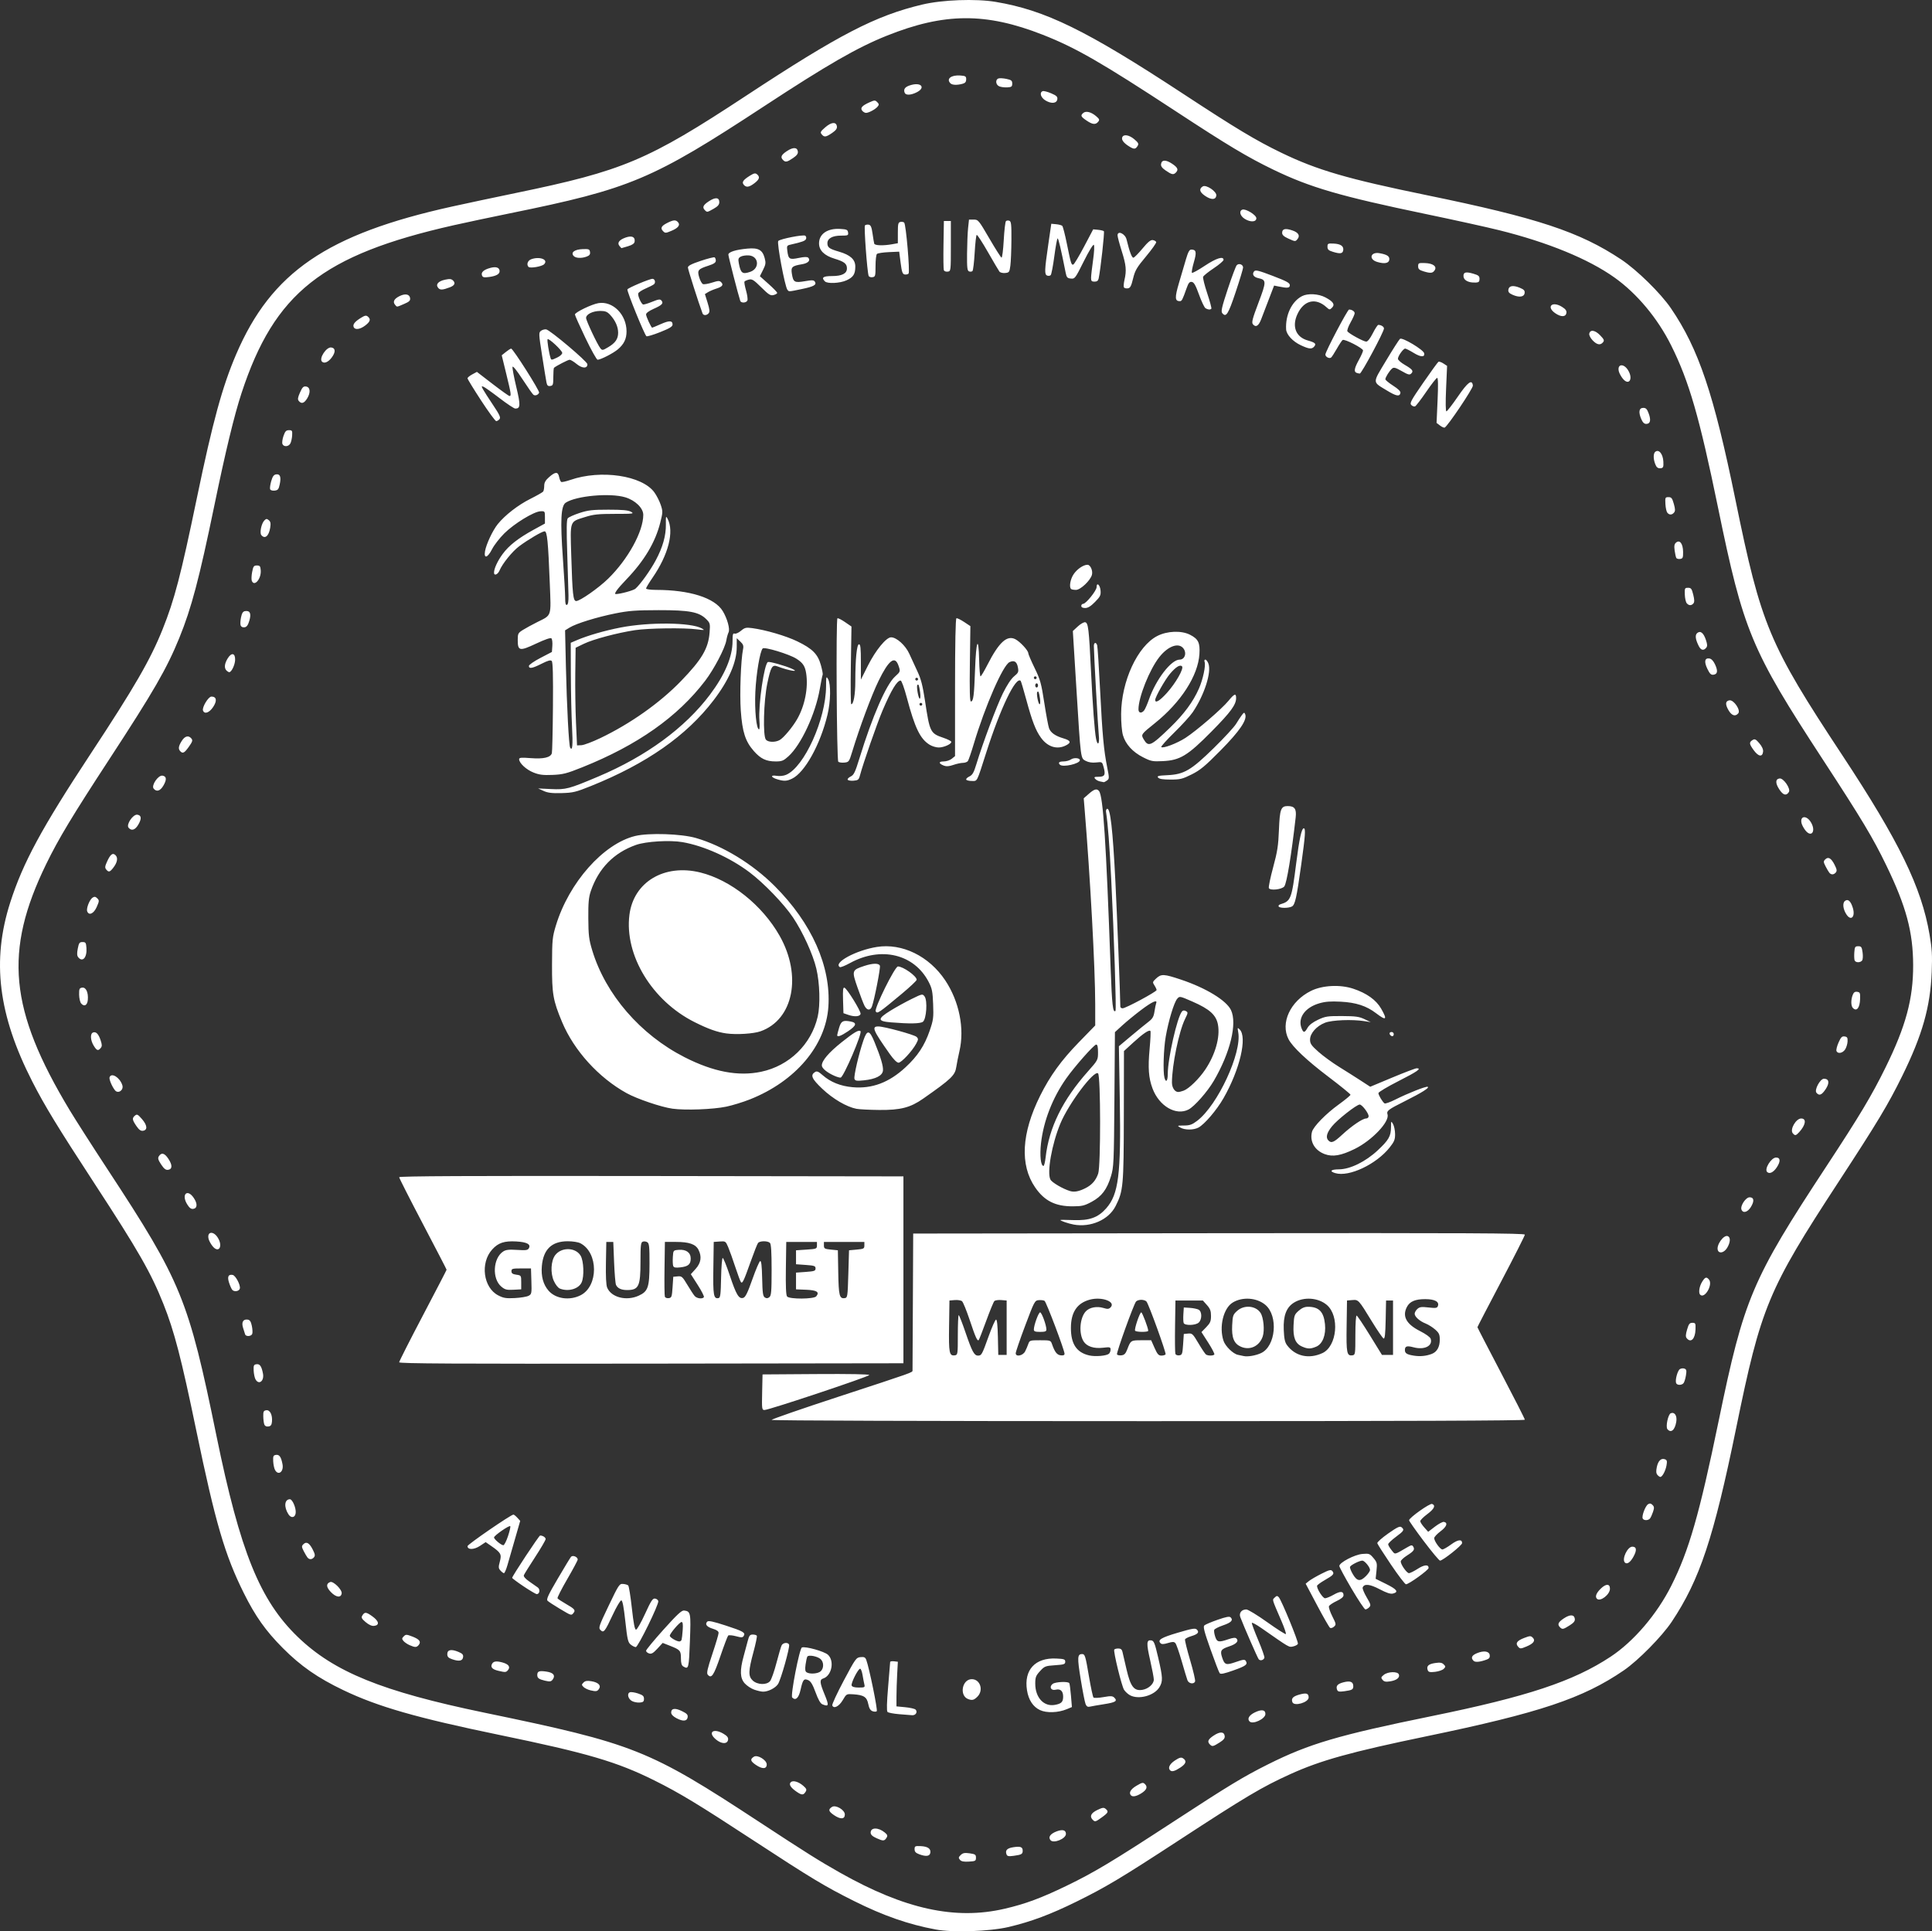 <?xml version="1.0" encoding="UTF-8" standalone="no"?>
<svg
   xmlns:dc="http://purl.org/dc/elements/1.1/"
   xmlns:cc="http://creativecommons.org/ns#"
   xmlns:rdf="http://www.w3.org/1999/02/22-rdf-syntax-ns#"
   xmlns:svg="http://www.w3.org/2000/svg"
   xmlns="http://www.w3.org/2000/svg"
   version="1.1"
   id="svg2"
   viewBox="0 0 1385.039 1384.697"
   height="390.792mm"
   width="390.889mm">
  <rect x="0" y="0" width="1385.039" height="1384.697" fill="#333333" stroke="none"/>
  <defs
     id="defs4" />
  <g
     transform="translate(-10.338,-181.926)"
     id="layer1">
    <path
       id="path3347"
       d="m 681,1565.316 c -19.55,-3.662 -37.498,-9.936 -58.573,-20.475 -20.75,-10.377 -30.504,-16.253 -71.474,-43.064 -40.411,-26.445 -53.284,-34.245 -71.463,-43.301 -26.876,-13.388 -48.041,-19.608 -110.99,-32.616 -59.323,-12.258 -87.153,-20.237 -111.934,-32.089 -18.469,-8.833 -30.7,-17.341 -43.583,-30.314 -12.212,-12.298 -19.555,-22.655 -27.815,-39.231 -13.641,-27.376 -20.432,-50.61 -34.158,-116.863 -10.688,-51.59 -15.71,-70.921 -23.51,-90.499 -8.931,-22.418 -17.882,-38.06 -49.497,-86.501 C 51.596,989.902 42.365,974.766 33.48,957.362 9.058,909.524 4.282,870.789 17.657,829.032 c 9.153,-28.577 22.488,-53.242 57.625,-106.594 31.52,-47.858 42.862,-67.48 51.609,-89.284 8.53,-21.263 13.04,-38.539 24.613,-94.292 11.331,-54.584 18.212,-79.752 28.131,-102.899 25.208,-58.822 65.164,-86.164 154.865,-105.974 10.175,-2.247 30.65,-6.596 45.5,-9.664 77.102,-15.929 94.659,-23.338 165,-69.623 67.025,-44.103 92.924,-57.516 126.5,-65.512 14.398,-3.429 38.349,-4.304 52.588,-1.921 35.641,5.964 64.948,20.311 133.912,65.558 38.849,25.489 52.676,33.794 71,42.65 25.668,12.405 47.123,18.666 104,30.35 79.679,16.368 109.701,26.293 139.542,46.131 11.319,7.525 28.286,24.162 35.657,34.964 19.879,29.132 30.706,61.28 46.288,137.439 18.419,90.026 23.963,103.278 76.553,183 40.825,61.887 56.757,94.625 62.571,128.572 1.773,10.353 2.033,14.849 1.557,26.928 -0.984,24.996 -6.721,45.218 -21.136,74.5 -10.113,20.543 -17.599,32.998 -45.682,76 -50.575,77.445 -55.555,89.423 -73.375,176.5 -16.098,78.662 -26.103,108.733 -46.206,138.867 -6.996,10.487 -24.024,27.755 -34.33,34.813 -29.335,20.091 -60.257,30.422 -141.439,47.258 -54.398,11.281 -76.002,17.296 -97.865,27.247 -20.219,9.202 -31.612,15.974 -79.635,47.331 -41.257,26.939 -52.507,33.674 -73.5,44.006 -18.616,9.162 -32.383,14.309 -48.5,18.134 -13.592,3.226 -40.04,4.131 -52.5,1.798 z m 49.5,-14.849 c 14.909,-3.456 26.163,-7.629 44.5,-16.502 19.775,-9.569 32.729,-17.337 76,-45.582 40.63,-26.52 50.696,-32.623 68.482,-41.517 29.392,-14.699 50.264,-20.849 117.018,-34.48 68.9,-14.069 101.738,-24.967 128.5,-42.646 16.546,-10.93 33.179,-30.393 43.48,-50.878 12.689,-25.235 20.104,-51.046 33.987,-118.32 18.096,-87.683 23.759,-101.064 77.191,-182.368 23.951,-36.445 32.436,-50.624 42.374,-70.812 14.604,-29.665 19.903,-49.304 19.833,-73.5 -0.069,-23.751 -5.005,-42.08 -19.254,-71.5 -9.581,-19.781 -17.355,-32.742 -45.586,-76 -51.308,-78.62 -56.843,-91.933 -75.038,-180.5 -13.298,-64.727 -20.768,-90.58 -33.598,-116.28 -9.745,-19.52 -24.45,-37.145 -40.586,-48.644 -18.701,-13.328 -47.845,-25.287 -82.802,-33.978 -8.8,-2.188 -32.425,-7.396 -52.5,-11.573 C 971.058,322.602 949.609,316.352 923,303.481 904.696,294.626 890.517,286.135 853.5,261.857 799.871,226.684 781.516,216.125 757.848,206.831 717.074,190.818 687.284,191.012 646,207.559 c -21.122,8.466 -42.267,20.63 -88,50.623 -80.129,52.552 -95.661,59.095 -182,76.667 -13.75,2.799 -31.975,6.664 -40.5,8.59 -94.099,21.261 -128.395,48.414 -152.019,120.356 -5.197,15.825 -11.43,41.605 -19.48,80.566 -10.891,52.71 -16.429,73.633 -25.146,95 -9.002,22.065 -18.219,38.038 -50.203,87 -26.502,40.57 -36.347,56.92 -45.161,75 -30.543,62.652 -26.573,104.455 16.756,176.462 4.15,6.896 16.401,26.038 27.226,42.538 53.006,80.798 57.943,92.88 78.036,191 17.017,83.099 31.094,117.927 58.267,144.161 26.093,25.192 60.353,39.11 133.724,54.325 107.888,22.373 117.749,26.298 197.5,78.61 33.424,21.924 42.906,27.878 57.635,36.188 46.27,26.105 82.447,34.03 117.865,25.82 z m -32.007,-35.112 c -1.125,-1.355 -1.034,-1.884 0.589,-3.438 1.532,-1.468 2.823,-1.708 6.418,-1.196 3.962,0.565 4.5,0.94 4.5,3.142 0,2.3 -0.407,2.524 -5.089,2.797 -3.718,0.217 -5.447,-0.135 -6.418,-1.305 z M 669.5,1511.465 c -2.678,-0.981 -3.5,-1.848 -3.5,-3.692 0,-2.207 0.366,-2.394 4.335,-2.213 5.069,0.231 7.381,1.796 6.964,4.715 -0.362,2.535 -3.02,2.941 -7.798,1.191 z m 62.413,0.03 c -1.119,-2.916 0.382,-4.48 4.958,-5.166 5.087,-0.763 6.629,-0.173 6.629,2.533 0,2.407 -0.827,2.877 -6.397,3.641 -3.681,0.504 -4.684,0.31 -5.19,-1.008 z m 31.536,-10.194 c -1.832,-2.208 -0.194,-4.572 4.372,-6.31 4.259,-1.621 6.679,-0.963 6.679,1.814 0,3.465 -8.901,7.086 -11.051,4.496 z M 638.75,1499.888 c -3.02,-1.37 -4.25,-2.53 -4.25,-4.008 0,-3.851 5.483,-3.901 10.124,-0.093 1.9,1.559 2.162,2.301 1.305,3.703 -1.534,2.51 -2.415,2.559 -7.179,0.398 z m 154.95,-13.226 c -2.396,-2.396 -1.287,-4.784 3.242,-6.984 3.69,-1.793 4.705,-1.939 6,-0.865 2.317,1.923 1.967,2.74 -2.592,6.042 -4.681,3.391 -4.983,3.473 -6.65,1.806 z m -185.508,-3.349 c -3.951,-2.7 -4.267,-4.056 -1.371,-5.88 2.667,-1.68 9.179,2.173 9.179,5.431 0,3.491 -3.096,3.67 -7.808,0.449 z m 212.975,-14.118 c -1.81,-1.81 -0.321,-4.452 3.909,-6.93 4.147,-2.43 4.721,-2.535 6.137,-1.12 2.057,2.057 1.1,4.251 -2.928,6.707 -3.355,2.046 -5.928,2.531 -7.117,1.343 z m -239.641,-2.561 c -4.363,-2.971 -5.856,-5.342 -4.326,-6.872 1.563,-1.563 5.586,-0.426 9.003,2.546 2.261,1.966 2.592,2.768 1.726,4.183 -1.602,2.618 -2.731,2.643 -6.403,0.143 z m 267.641,-15.44 c -1.707,-1.707 -0.33,-4.527 3.42,-7.009 3.15,-2.085 4.468,-2.464 5.75,-1.657 2.922,1.84 2.365,3.934 -1.773,6.672 -4.03,2.667 -6.152,3.239 -7.397,1.994 z m -296.975,-3.882 c -3.957,-2.704 -4.27,-4.062 -1.355,-5.88 2.564,-1.6 9.163,2.415 9.163,5.575 0,3.341 -3.183,3.465 -7.808,0.304 z M 877.7,1432.662 c -2.046,-2.046 -1.349,-3.673 2.73,-6.373 4.507,-2.983 7.431,-2.879 7.882,0.281 0.234,1.636 -0.707,2.831 -3.73,4.74 -4.593,2.899 -5.214,3.021 -6.883,1.352 z m -354.124,-3.588 c -6.154,-5.15 -1.866,-8.38 5.419,-4.082 2.621,1.547 3.527,2.71 3.307,4.25 -0.472,3.306 -4.672,3.225 -8.726,-0.168 z m 382.59,-12.878 c -1.885,-1.885 -0.387,-4.495 3.727,-6.494 4.876,-2.369 7.606,-1.958 7.606,1.144 0,3.449 -8.991,7.693 -11.333,5.35 z M 495.25,1413.814 c -2.424,-1.293 -3.75,-2.71 -3.75,-4.007 0,-3.077 2.755,-3.462 7.673,-1.073 3.56,1.73 4.397,2.618 4.144,4.398 -0.419,2.948 -3.353,3.196 -8.067,0.682 z m 159.547,-2.864 c -3.962,-0.324 -7.655,-1.042 -8.208,-1.597 -0.673,-0.675 -0.528,-6.614 0.44,-18 0.795,-9.345 1.451,-17.359 1.458,-17.808 0.007,-0.449 1.251,-0.674 2.763,-0.5 l 2.75,0.316 -0.49,9 c -0.269,4.95 -0.494,12.15 -0.5,16 l -0.01,7 6.303,0.603 c 3.466,0.331 6.789,1.089 7.383,1.683 1.669,1.669 0.148,4.234 -2.404,4.053 -1.255,-0.089 -5.523,-0.426 -9.484,-0.75 z m -18.977,-2.135 c -1.537,-0.59 -2.431,-2.108 -3.031,-5.146 -0.993,-5.026 -3.184,-6.452 -10.706,-6.97 -4.886,-0.336 -4.933,-0.311 -7.56,4.162 -2.667,4.54 -6.517,6.484 -7.543,3.809 -0.281,-0.732 3.434,-8.751 8.254,-17.82 8.376,-15.755 8.91,-16.503 12.016,-16.802 2.634,-0.254 3.414,0.125 4.111,2 2.117,5.693 8.319,36.028 7.519,36.778 -0.485,0.455 -1.862,0.45 -3.061,-0.011 z m -5.829,-19.204 c -0.3,-1.238 -0.884,-4.275 -1.297,-6.75 -0.413,-2.475 -1.188,-4.5 -1.723,-4.5 -1.476,0 -6.729,10.388 -6.093,12.047 0.374,0.976 2.051,1.453 5.108,1.453 4.214,0 4.51,-0.166 4.004,-2.25 z m 125.913,18.409 c -4.996,-2.346 -8.227,-7.275 -9.326,-14.225 -2.304,-14.577 5.868,-23.445 20.955,-22.737 5.698,0.267 6.466,0.541 6.466,2.303 0,1.773 -0.833,2.057 -7.329,2.5 -6.919,0.472 -7.52,0.709 -10.75,4.235 -2.989,3.264 -3.421,4.4 -3.419,9 0.003,9.937 6.143,16.607 13.998,15.209 4.732,-0.842 6,-2.098 6,-5.944 0,-4.008 -1.958,-5.8 -5.395,-4.937 -3.364,0.844 -4.855,-2.176 -2.076,-4.208 2.027,-1.482 11.036,-1.869 11.876,-0.51 0.288,0.465 0.828,4.511 1.202,8.991 l 0.679,8.145 -3.649,1.525 c -6.179,2.582 -14.52,2.864 -19.232,0.652 z m 32.672,-4.307 c -0.535,-1.294 -2.105,-9.301 -3.489,-17.793 -2.541,-15.598 -2.408,-18.059 0.975,-18.059 2.067,0 2.412,1.123 4.966,16.173 1.322,7.788 2.773,14.529 3.224,14.981 0.452,0.452 3.658,0.322 7.125,-0.289 5.344,-0.941 6.536,-0.878 7.831,0.417 2.408,2.408 0.91,3.347 -7.431,4.656 -4.278,0.671 -8.78,1.456 -10.004,1.744 -1.668,0.392 -2.468,-0.066 -3.198,-1.829 z m -188.659,0.179 c -1.41,-0.571 -2.984,-3.317 -4.881,-8.518 -2.033,-5.575 -3.455,-7.974 -5.196,-8.767 -3.17,-1.444 -3.955,-0.491 -5.557,6.744 -1.338,6.045 -3.561,8.133 -6.028,5.666 -1.367,-1.367 5.205,-35.204 6.969,-35.881 2.559,-0.982 16.056,2.793 18.679,5.224 4.82,4.467 2.681,15.069 -3.431,17.009 -2.667,0.847 -2.491,2.962 0.937,11.276 3.372,8.177 3.175,9.135 -1.493,7.247 z m -1.247,-23.686 c 2.366,-2.142 2.342,-6.57 -0.047,-8.733 -2.257,-2.043 -8.612,-3.25 -9.505,-1.805 -0.349,0.565 -0.924,3.134 -1.277,5.709 -0.476,3.469 -0.279,4.911 0.758,5.568 2.304,1.459 8.114,1.033 10.071,-0.738 z m 338.19,22.155 c -1.019,-2.655 0.353,-4.16 4.968,-5.452 5.021,-1.406 6.67,-0.896 6.67,2.062 0,3.566 -10.408,6.597 -11.638,3.39 z M 463.5,1401.597 c -2.894,-1.488 -3.898,-5.453 -1.603,-6.334 0.845,-0.324 3.465,0.053 5.82,0.838 3.469,1.156 4.283,1.887 4.283,3.844 0,1.961 -0.566,2.466 -3,2.677 -1.65,0.143 -4.125,-0.318 -5.5,-1.025 z m 241,-1.429 c -6.611,-2.363 -4.524,-14.306 2.5,-14.306 6.056,0 8.625,7.966 4.045,12.546 -2.444,2.444 -3.693,2.78 -6.545,1.76 z m 115.893,-2.803 c -1.434,-0.779 -3.327,-2.516 -4.207,-3.859 -1.736,-2.65 -7.827,-27.608 -7.045,-28.871 0.263,-0.425 1.567,-0.772 2.899,-0.772 1.69,0 2.58,0.68 2.945,2.25 0.287,1.238 1.62,6.975 2.961,12.75 2.884,12.417 5.369,15.616 11.373,14.642 4.28,-0.695 8.182,-4.201 8.182,-7.353 0,-1.299 -1.175,-7.515 -2.611,-13.814 -2.804,-12.296 -2.668,-14.803 0.775,-14.296 1.903,0.28 2.52,1.812 4.965,12.32 3.361,14.444 3.463,17.018 0.847,21.308 -3.681,6.037 -14.885,9.064 -21.082,5.695 z m -386.754,-3.507 c -1.848,-0.434 -4.082,-1.51 -4.964,-2.392 -1.472,-1.472 -1.471,-1.736 0.002,-3.21 1.215,-1.215 2.592,-1.44 5.657,-0.922 4.807,0.812 7.027,2.939 5.536,5.302 -1.283,2.035 -2.091,2.193 -6.231,1.222 z M 551,1393.36 c -2.2,-0.778 -5.237,-2.79 -6.75,-4.472 -3.407,-3.788 -3.632,-9.184 -0.812,-19.462 1.066,-3.885 2.433,-8.976 3.039,-11.314 0.91,-3.515 1.516,-4.25 3.503,-4.25 1.321,0 2.637,0.38 2.924,0.844 0.287,0.464 -0.809,5.752 -2.435,11.75 -3.684,13.589 -3.778,17.297 -0.519,20.359 3.357,3.153 10.062,3.369 12.466,0.4 0.944,-1.165 2.992,-7.009 4.552,-12.986 1.56,-5.977 3.234,-11.654 3.719,-12.617 1.017,-2.014 4.646,-2.354 5.351,-0.5 0.682,1.794 -5.869,25.08 -7.947,28.252 -1.885,2.876 -7.133,5.524 -10.808,5.454 -1.255,-0.024 -4.082,-0.68 -6.282,-1.458 z m 417.913,0.135 c -1.069,-2.785 0.247,-4.304 4.712,-5.437 4.738,-1.203 6.875,-0.311 6.875,2.867 0,2.34 -0.854,2.818 -6.397,3.578 -3.681,0.504 -4.684,0.31 -5.19,-1.008 z m -107.305,-6.883 c -0.463,-1.238 -2.326,-7.425 -4.14,-13.75 -1.814,-6.325 -3.838,-12.099 -4.499,-12.83 -0.982,-1.087 -1.962,-1.102 -5.368,-0.082 -3.031,0.908 -4.466,0.948 -5.267,0.147 -2.346,-2.346 0.398,-4.026 12.315,-7.537 10.461,-3.082 12.55,-3.427 13.714,-2.263 1.913,1.913 0.731,3.306 -4.01,4.727 -2.234,0.669 -4.25,1.707 -4.48,2.307 -0.23,0.599 1.42,7.316 3.667,14.926 2.247,7.61 3.846,14.459 3.554,15.221 -0.853,2.223 -4.548,1.641 -5.486,-0.865 z m -460.695,0.302 c -4.273,-1.014 -5.413,-1.867 -5.413,-4.052 0,-2.697 1.395,-3.213 6.582,-2.435 4.796,0.719 6.459,2.56 4.755,5.262 -1.235,1.958 -2.091,2.135 -5.925,1.225 z m 600.571,-0.571 c -1.252,-1.509 -1.145,-1.932 0.909,-3.595 2.941,-2.382 9.903,-2.581 10.775,-0.308 0.875,2.281 -1.568,4.235 -6.216,4.972 -3.146,0.499 -4.364,0.261 -5.468,-1.068 z m -483.812,-3.773 c -0.882,-1.063 -0.119,-4.432 3.342,-14.751 2.467,-7.355 4.485,-14.162 4.485,-15.125 0,-1.184 -1.329,-2.15 -4.104,-2.981 -4.359,-1.306 -5.892,-3.255 -4.026,-5.12 0.847,-0.847 4.197,-0.139 13.196,2.791 12.667,4.124 14.391,5.122 12.931,7.484 -0.752,1.216 -1.617,1.244 -5.604,0.177 -2.593,-0.694 -5.084,-0.892 -5.536,-0.44 -0.451,0.452 -2.967,7.106 -5.589,14.788 -4.771,13.975 -6.434,16.385 -9.096,13.178 z m 367.035,-1.022 c -0.512,-0.652 -3.475,-8.364 -6.583,-17.137 -4.502,-12.707 -5.394,-16.187 -4.388,-17.11 0.695,-0.638 4.965,-2.448 9.489,-4.023 6.228,-2.168 8.507,-2.583 9.383,-1.707 2.007,2.007 0.33,3.729 -5.589,5.741 -3.154,1.072 -5.952,2.516 -6.218,3.209 -0.266,0.693 0.043,2.853 0.685,4.801 1.338,4.054 2.474,4.285 9.415,1.92 3.333,-1.136 5.073,-1.306 5.811,-0.567 1.899,1.899 0.019,3.951 -5.212,5.688 -5.905,1.962 -6.623,3.083 -5.04,7.879 1.789,5.421 2.798,5.76 9.843,3.304 5.272,-1.838 6.399,-1.96 7.136,-0.773 1.564,2.518 0.162,3.591 -8.891,6.803 -6.686,2.372 -9.142,2.865 -9.841,1.974 z m -517.05,-1.681 c -4.103,-0.97 -5.615,-2.371 -4.813,-4.46 0.912,-2.377 2.985,-2.802 7.602,-1.559 4.526,1.219 5.975,3.199 4.043,5.527 -1.349,1.625 -1.879,1.663 -6.832,0.492 z m 666.253,-0.377 c -1.127,-2.937 0.392,-4.476 5.119,-5.185 3.627,-0.544 5.002,-0.34 6.272,0.93 1.496,1.496 1.497,1.756 0.015,3.238 -0.886,0.886 -3.675,1.844 -6.197,2.128 -3.633,0.409 -4.715,0.178 -5.21,-1.111 z M 500.25,1376.782 c -1.284,-0.748 -1.75,-2.304 -1.75,-5.847 0,-5.512 -0.536,-6.131 -7.792,-8.991 l -5.287,-2.084 -3.803,4.118 c -2.998,3.247 -4.26,3.973 -5.961,3.433 -1.187,-0.377 -2.158,-1.242 -2.158,-1.923 0,-0.681 5.639,-7.513 12.531,-15.183 9.813,-10.92 13.011,-13.883 14.746,-13.662 4.738,0.603 4.92,1.575 4.151,22.077 -0.734,19.559 -0.914,20.253 -4.677,18.061 z m -1.29,-19.17 c 0.218,-0.688 0.579,-3.837 0.801,-7 0.285,-4.059 0.048,-5.75 -0.808,-5.75 -1.374,0 -8.453,8.279 -8.453,9.886 0,1.156 4.752,4.01 6.781,4.074 0.705,0.022 1.46,-0.522 1.678,-1.21 z m 567.77,15.079 c -2.122,-2.122 -1.355,-3.878 2.374,-5.437 4.964,-2.074 8.809,-1.509 9.216,1.356 0.227,1.6 -0.349,2.5 -2,3.123 -4.866,1.834 -8.365,2.184 -9.59,0.958 z M 334.5,1371.574 c -2.743,-0.95 -3.5,-1.753 -3.5,-3.712 0,-3.15 2.854,-3.715 7.97,-1.577 2.915,1.218 3.608,2.004 3.352,3.806 -0.385,2.715 -2.894,3.19 -7.822,1.483 z m 578.186,-0.022 c -0.84,-1.042 -10.582,-23.342 -13.166,-30.137 -1.127,-2.965 0.878,-5.554 4.301,-5.553 1.198,3e-4 7.935,4.106 14.972,9.124 7.036,5.018 13.059,8.858 13.383,8.533 0.325,-0.325 -1.111,-4.543 -3.191,-9.374 -7.053,-16.384 -6.648,-14.978 -4.831,-16.795 1.349,-1.349 1.851,-1.402 2.896,-0.31 1.935,2.021 14.285,32.087 13.751,33.477 -0.258,0.672 -1.795,1.514 -3.415,1.869 -3.089,0.678 -2.172,1.209 -22.852,-13.221 -3.556,-2.481 -6.596,-4.119 -6.756,-3.64 -0.16,0.479 1.898,6.038 4.572,12.354 2.675,6.315 4.667,12.01 4.429,12.655 -0.657,1.775 -3.011,2.36 -4.094,1.018 z m 185.825,-9.178 c -1.917,-2.31 -0.572,-4.133 4.472,-6.059 4.254,-1.625 4.762,-1.638 6.238,-0.161 2.043,2.043 0.515,4.165 -4.513,6.266 -4.293,1.794 -4.673,1.791 -6.197,-0.045 z m -794.511,-0.899 c -1.65,-0.719 -3.637,-2.074 -4.414,-3.011 -1.226,-1.477 -1.2,-1.917 0.194,-3.311 1.476,-1.476 1.984,-1.463 6.238,0.161 5.044,1.926 6.389,3.749 4.472,6.059 -1.488,1.794 -2.568,1.81 -6.49,0.101 z m 158.492,-0.42 c -1.964,-1.591 -2.425,-3.587 -3.867,-16.75 -1.155,-10.551 -2.01,-14.944 -2.906,-14.944 -0.698,0 -3.427,4.621 -6.064,10.27 -5.727,12.268 -6.538,13.276 -8.836,10.978 -1.555,-1.555 -1.163,-2.72 5.885,-17.457 7.203,-15.062 7.679,-15.781 10.334,-15.58 1.53,0.116 3.188,0.616 3.684,1.111 0.496,0.496 1.666,7.826 2.6,16.29 1.216,11.016 2.066,15.389 2.989,15.389 0.709,0 3.611,-5.082 6.448,-11.292 4.319,-9.455 5.489,-11.245 7.19,-11 1.117,0.161 2.163,0.984 2.324,1.829 0.455,2.39 -14.514,32.963 -16.139,32.963 -0.776,0 -2.415,-0.813 -3.642,-1.806 z m 501.366,-11.995 c -0.603,-0.385 -4.787,-7.668 -9.296,-16.184 l -8.199,-15.485 2.319,-1.878 c 1.276,-1.033 5.314,-3.387 8.976,-5.231 5.645,-2.843 6.835,-3.136 7.836,-1.931 1.62,1.952 0.821,2.897 -5.513,6.521 -3.013,1.724 -5.479,3.57 -5.479,4.101 0,2.44 4.191,8.886 5.77,8.875 0.951,-0.01 3.72,-1.15 6.153,-2.541 4.765,-2.724 7.077,-2.609 7.077,0.35 0,1.251 -1.621,2.62 -4.949,4.179 -2.722,1.275 -5.192,2.95 -5.488,3.722 -0.296,0.772 0.786,4.029 2.406,7.237 2.775,5.498 2.845,5.923 1.216,7.398 -0.951,0.861 -2.223,1.25 -2.826,0.865 z m 164.843,-0.399 c -2.046,-2.046 -1.349,-3.673 2.73,-6.373 4.507,-2.983 7.431,-2.879 7.882,0.281 0.234,1.636 -0.707,2.831 -3.73,4.74 -4.593,2.899 -5.214,3.021 -6.883,1.352 z m -856.2,-3.685 c -2.882,-2.439 -3.311,-3.274 -2.429,-4.729 1.67,-2.754 2.753,-2.658 7.31,0.643 4.706,3.409 5.179,6.288 1.11,6.759 -1.606,0.186 -3.735,-0.764 -5.991,-2.674 z m 139.051,-9.649 c -4.097,-2.439 -8.003,-5.004 -8.681,-5.7 -0.982,-1.009 0.493,-4.206 7.271,-15.751 4.677,-7.967 8.968,-15.045 9.536,-15.729 1.191,-1.435 4.822,0.015 4.822,1.925 0,0.627 -3.377,6.952 -7.504,14.054 -4.127,7.102 -7.268,13.295 -6.979,13.762 0.289,0.467 2.981,2.255 5.983,3.972 6.335,3.624 7.113,4.556 5.464,6.544 -1.604,1.932 -1.378,2.002 -9.912,-3.078 z M 979.25,1320.96 c -4.812,-8.177 -8.75,-15.489 -8.75,-16.249 0,-2.46 10.943,-8.179 16.536,-8.643 4.78,-0.396 5.28,-0.212 7.903,2.905 2.575,3.061 2.752,3.793 2.194,9.124 l -0.606,5.796 7.486,3.704 c 7.819,3.869 9.213,5.794 4.966,6.86 -1.82,0.457 -4.477,-0.396 -9.569,-3.072 -7.092,-3.727 -11.079,-4.133 -12.188,-1.241 -0.274,0.714 1.007,3.856 2.847,6.98 3.001,5.097 3.188,5.838 1.817,7.21 -0.841,0.841 -2.059,1.521 -2.707,1.511 -0.648,-0.01 -5.116,-6.708 -9.929,-14.885 z m 10.327,-9.021 c 1.608,-1.608 2.923,-3.572 2.923,-4.365 0,-2.028 -3.865,-6.712 -5.539,-6.712 -2.065,0 -8.307,3.156 -8.804,4.451 -0.237,0.617 0.689,3.018 2.058,5.336 2.986,5.056 5.28,5.372 9.362,1.29 z m 165.59,16.256 c -1.486,-1.486 -0.484,-4.118 2.767,-7.269 3.762,-3.646 6.566,-3.603 6.566,0.1 0,4.168 -6.976,9.526 -9.333,7.169 z m -907.565,-4.729 c -3.458,-3.568 -3.651,-6.073 -0.558,-7.26 2.204,-0.846 8.625,5.492 8.246,8.139 -0.478,3.338 -3.989,2.937 -7.687,-0.879 z m 138.14,-4.122 c -4.533,-3.035 -8.241,-5.798 -8.241,-6.142 0,-1.194 19.255,-30.341 20.043,-30.341 1.911,0 3.957,1.322 3.957,2.557 0,0.739 -3.389,6.541 -7.532,12.895 -4.143,6.354 -7.779,12.197 -8.082,12.985 -0.349,0.91 1.03,2.535 3.782,4.456 2.382,1.663 5.15,3.605 6.15,4.316 1.928,1.37 1.439,4.792 -0.684,4.792 -0.634,0 -4.86,-2.483 -9.393,-5.518 z m 621.759,-15.636 c -5.225,-7.74 -9.635,-14.643 -9.8,-15.341 -0.165,-0.698 3.352,-3.828 7.815,-6.955 6.557,-4.595 8.391,-5.458 9.55,-4.496 2.244,1.862 1.808,2.607 -4.065,6.946 -3.025,2.235 -5.498,4.611 -5.495,5.282 0,0.67 1.101,2.568 2.442,4.218 2.718,3.346 1.515,3.58 11.572,-2.25 2.554,-1.48 3.156,-1.533 3.908,-0.341 1.33,2.109 0.502,3.309 -4.439,6.435 -2.468,1.562 -4.488,3.479 -4.488,4.261 0,2.217 4.338,8.368 5.912,8.382 0.777,0.01 3.591,-1.385 6.253,-3.094 4.732,-3.037 7.835,-3.286 7.835,-0.63 0,1.485 -14.263,11.759 -16.237,11.695 -0.695,-0.023 -5.538,-6.373 -10.763,-14.113 z m -638.377,4.289 c -1.475,-1.63 -1.533,-2.443 -0.46,-6.455 1.404,-5.248 0.781,-6.368 -6.246,-11.238 l -3.912,-2.711 -4.106,2.717 c -4.264,2.822 -8.899,2.906 -8.899,0.163 0,-1.219 31.134,-22.611 32.909,-22.611 0.408,0 1.668,1.012 2.799,2.25 l 2.057,2.25 -3.737,13 c -2.056,7.15 -4.49,15.588 -5.41,18.75 -0.92,3.163 -2.041,5.75 -2.49,5.75 -0.449,0 -1.576,-0.839 -2.504,-1.865 z m 5.399,-24.699 c 1.201,-3.61 1.925,-6.823 1.608,-7.14 -0.779,-0.779 -11.629,6.763 -11.629,8.083 0,1.291 5.068,5.536 6.668,5.585 0.643,0.02 2.151,-2.918 3.353,-6.528 z m 800.68,18.932 c -2.373,-2.373 1.833,-11.368 5.316,-11.368 3.131,0 3.413,2.494 0.814,7.205 -2.248,4.076 -4.612,5.681 -6.129,4.163 z m -144.175,-15.333 c -5.79,-7.681 -10.527,-14.42 -10.527,-14.976 0,-1.773 14.866,-12.325 16.488,-11.702 2.76,1.059 1.571,3.561 -3.487,7.337 -2.75,2.053 -5,4.305 -5,5.004 0,0.699 1.279,2.703 2.843,4.452 l 2.843,3.182 4.849,-3.702 c 2.667,-2.036 5.545,-3.568 6.396,-3.404 3.071,0.592 2.074,3.4 -2.397,6.75 -2.493,1.868 -4.533,4.072 -4.533,4.899 0,2.197 4.273,8.111 5.866,8.119 0.751,0 3.573,-1.613 6.269,-3.593 4.846,-3.557 7.864,-3.924 7.864,-0.956 0,1.573 -13.832,12.555 -15.812,12.555 -0.624,0 -5.871,-6.284 -11.661,-13.965 z m -800.279,11.715 c -0.549,-0.688 -1.769,-2.768 -2.712,-4.624 -1.531,-3.012 -1.552,-3.537 -0.203,-4.887 2.154,-2.154 4.258,-0.961 6.682,3.789 1.652,3.239 1.851,4.431 0.923,5.549 -1.458,1.757 -3.369,1.828 -4.689,0.174 z m 957.198,-28.032 c -0.727,-1.894 1.959,-8.94 3.866,-10.143 1.221,-0.77 2.05,-0.642 3.186,0.494 1.273,1.273 1.337,2.126 0.374,4.983 -0.639,1.896 -1.602,4.01 -2.139,4.697 -1.274,1.629 -4.657,1.609 -5.287,-0.032 z m -970.815,-2.907 c -3.415,-5.279 -2.882,-10.811 1.043,-10.811 1.837,0 4.531,6.417 4.133,9.845 -0.397,3.421 -3.244,3.952 -5.176,0.967 z m 981.353,-28.33 c -0.909,-1.095 -1.013,-2.671 -0.372,-5.646 0.969,-4.503 3.135,-6.53 5.862,-5.484 1.415,0.543 1.616,1.376 1.062,4.409 -0.727,3.979 -3.021,8.239 -4.436,8.239 -0.47,0 -1.422,-0.683 -2.115,-1.519 z m -991.016,-3.54 c -0.606,-1.132 -1.184,-3.945 -1.285,-6.25 -0.158,-3.615 0.117,-4.234 1.999,-4.502 2.433,-0.346 3.681,1.441 4.68,6.704 1.027,5.406 -3.036,8.455 -5.394,4.048 z m 998.225,-29.208 c -1.406,-1.694 0.494,-10.677 2.414,-11.414 2.785,-1.069 4.632,1.779 3.943,6.082 -0.963,6.024 -3.805,8.407 -6.358,5.332 z m -1005.876,-3.346 c -0.37,-0.964 -0.706,-3.583 -0.746,-5.82 -0.062,-3.482 0.251,-4.113 2.176,-4.386 2.665,-0.379 4.525,3.416 4.051,8.263 -0.225,2.297 -0.859,3.136 -2.553,3.376 -1.434,0.204 -2.499,-0.318 -2.927,-1.433 z M 563.5,1199.959 c 0,-0.497 21.488,-7.943 47.75,-16.549 54.455,-17.843 53.242,-17.412 53.273,-18.92 0.013,-0.621 0.125,-22.954 0.25,-49.629 l 0.227,-48.5 219.25,-0.252 c 179.118,-0.206 219.25,-0.015 219.25,1.045 0,0.714 -7.65,15.829 -17,33.59 -9.35,17.761 -17,32.501 -17,32.754 0,0.254 7.65,15.055 17,32.892 9.35,17.837 17,32.89 17,33.451 0,0.691 -87.113,1.02 -270,1.02 -159.992,0 -270,-0.368 -270,-0.903 z m 241.75,-47.358 c 0.688,-0.541 1.25,-1.891 1.25,-2.999 0,-1.855 -0.439,-1.964 -5.509,-1.368 -6.416,0.754 -11.522,-0.923 -13.817,-4.539 -3.598,-5.667 -2.78,-16.867 1.575,-21.568 2.624,-2.832 7.934,-3.851 12.6,-2.419 2.953,0.906 3.898,0.835 5.119,-0.386 4.046,-4.046 -6.151,-7.893 -14.806,-5.585 -9.125,2.433 -13.532,8.959 -13.59,20.125 -0.06,11.627 4.025,17.799 13.161,19.884 4.271,0.974 12.142,0.332 14.017,-1.144 z m 109.089,-0.514 c 10.585,-4.874 12.547,-26.674 3.114,-34.611 -6.187,-5.206 -16.493,-5.916 -23.452,-1.616 -6.643,4.105 -9.831,17.413 -6.553,27.348 1.296,3.927 6.847,9.36 10.319,10.1 1.228,0.262 3.132,0.665 4.232,0.896 2.907,0.611 8.5,-0.349 12.339,-2.117 z m -14.524,-4.641 c -4.871,-2.191 -6.589,-6.481 -6.142,-15.335 0.35,-6.933 0.604,-7.66 3.618,-10.353 4.987,-4.456 13.315,-3.718 16.721,1.482 2.16,3.297 3.024,12.469 1.584,16.831 -2.335,7.075 -9.257,10.31 -15.781,7.375 z m 58.525,4.641 c 10.585,-4.874 12.547,-26.674 3.114,-34.611 -6.187,-5.206 -16.493,-5.916 -23.452,-1.616 -5.494,3.395 -7.773,9.425 -7.354,19.454 0.274,6.552 0.805,9.01 2.413,11.163 5.89,7.886 15.636,10.049 25.277,5.609 z m -14.524,-4.689 c -4.859,-2.113 -6.59,-6.42 -6.142,-15.288 0.35,-6.933 0.604,-7.66 3.618,-10.353 2.236,-1.998 4.301,-2.896 6.66,-2.896 7.894,0 11.331,3.482 12.253,12.414 0.805,7.796 -1.714,14.274 -6.293,16.188 -4.122,1.722 -6.014,1.71 -10.096,-0.065 z m 92.887,5.278 c 3.771,-1.419 5.799,-4.978 5.799,-10.176 0,-3.763 -0.499,-4.87 -3.304,-7.333 -1.817,-1.596 -4.855,-3.515 -6.75,-4.266 -4.375,-1.732 -7.946,-4.905 -7.946,-7.06 0,-0.919 0.875,-2.463 1.944,-3.43 1.616,-1.462 2.967,-1.641 7.994,-1.058 5.146,0.597 6.146,0.452 6.692,-0.973 1.2,-3.128 -2.13,-4.98 -8.991,-5.001 -7.244,-0.022 -11.159,1.649 -13.225,5.646 -3.457,6.685 -0.363,12.325 9.478,17.281 4.055,2.042 7.22,4.333 7.588,5.491 1.637,5.157 -4.529,8.204 -12.344,6.1 -4.684,-1.261 -6.136,-0.797 -6.136,1.963 0,2.365 1.447,3.267 6.5,4.05 4.467,0.693 8.663,0.284 12.701,-1.236 z M 697,1139.111 c 0,-7.838 0.284,-14.251 0.632,-14.25 0.347,5e-4 2.515,5.513 4.817,12.251 4.743,13.881 6.287,16.75 9.015,16.75 2.536,0 2.853,-0.578 7.653,-13.945 2.264,-6.306 4.613,-11.632 5.22,-11.834 0.756,-0.252 1.191,3.665 1.383,12.456 l 0.28,12.823 3,0 3,0 0,-19.5 0,-19.5 -3.882,-0.318 c -2.135,-0.175 -4.355,0.155 -4.933,0.733 -0.578,0.578 -3.206,6.971 -5.84,14.207 -2.634,7.235 -5.051,13.417 -5.371,13.738 -0.991,0.991 -2.293,-1.914 -6.516,-14.535 -2.241,-6.697 -4.692,-12.688 -5.446,-13.315 -0.755,-0.626 -3.091,-0.997 -5.192,-0.824 l -3.82,0.315 -0.273,18.37 c -0.289,19.422 0.129,21.508 4.186,20.928 2.005,-0.286 2.088,-0.861 2.088,-14.549 z m 48.234,11.751 c 0.714,-1.375 1.729,-3.737 2.257,-5.25 0.932,-2.672 1.172,-2.75 8.509,-2.75 7.337,0 7.577,0.078 8.509,2.75 2.01,5.761 3.557,7.75 6.273,8.066 1.875,0.218 2.718,-0.142 2.718,-1.162 0,-2.502 -13.059,-37.07 -14.317,-37.898 -0.651,-0.428 -2.518,-0.661 -4.15,-0.517 -2.883,0.253 -3.158,0.768 -9.742,18.261 -3.726,9.9 -6.779,18.817 -6.783,19.816 -0.013,2.814 5.102,1.813 6.726,-1.316 z M 751.5,1135.2 c 0,-3.119 3.362,-12.338 4.5,-12.338 1.138,0 4.5,9.219 4.5,12.338 0,1.303 -0.972,1.662 -4.5,1.662 -3.528,0 -4.5,-0.359 -4.5,-1.662 z m 66.977,14.162 c 2.446,-6.425 2.561,-6.499 10.137,-6.499 l 6.996,0 2.432,5.5 c 1.995,4.511 2.873,5.5 4.886,5.5 1.349,0 2.703,-0.403 3.007,-0.896 0.588,-0.951 -11.982,-35.733 -13.68,-37.854 -0.55,-0.688 -2.24,-1.25 -3.756,-1.25 -1.515,0 -3.205,0.562 -3.756,1.25 -1.76,2.199 -14.257,36.921 -13.644,37.912 0.324,0.524 1.774,0.815 3.222,0.646 2.035,-0.237 2.979,-1.216 4.156,-4.308 z m 5.603,-13.369 c -0.695,-1.125 3.345,-13.13 4.419,-13.13 0.737,0 5,11.249 5,13.194 0,1.091 -8.742,1.032 -9.419,-0.064 z m 34.419,9.87 0.5,-7.5 3.105,-0.302 c 2.895,-0.282 3.396,0.19 7.417,7 2.372,4.016 4.799,7.633 5.395,8.037 1.471,0.997 5.346,0.958 5.976,-0.06 0.281,-0.454 -1.682,-4.247 -4.361,-8.429 l -4.871,-7.603 3.42,-3.522 c 2.873,-2.958 3.42,-4.247 3.42,-8.055 0,-3.595 -0.604,-5.21 -2.916,-7.8 l -2.916,-3.266 -9.834,0 -9.834,0 -0.273,18.468 c -0.15,10.157 -0.04,19.076 0.245,19.82 0.285,0.744 1.534,1.208 2.773,1.032 2.057,-0.292 2.298,-0.977 2.755,-7.82 z m 0.409,-15.377 c -0.291,-0.757 -0.389,-3.57 -0.219,-6.25 l 0.31,-4.873 4.376,0.282 c 2.407,0.155 5.219,0.734 6.25,1.285 2.487,1.331 2.515,7.043 0.045,9.277 -2.28,2.063 -10.001,2.263 -10.762,0.278 z M 982,1139.111 c 0,-8.453 0.383,-14.123 0.94,-13.937 0.517,0.173 4.805,6.586 9.528,14.251 l 8.588,13.937 3.971,0 3.971,0 0,-19.5 0,-19.5 -2.5,0 -2.5,0 -0.279,13.824 c -0.203,10.09 -0.598,13.717 -1.461,13.43 -0.65,-0.217 -4.465,-5.762 -8.478,-12.324 -9.529,-15.582 -9.557,-15.613 -14.072,-15.238 l -3.71,0.308 -0.273,18.37 c -0.289,19.422 0.129,21.508 4.186,20.928 2.005,-0.286 2.087,-0.861 2.087,-14.549 z m -425.28,41.001 0.28,-12.75 38.25,-0.262 c 24.184,-0.166 38.25,0.094 38.25,0.707 0,1.068 -71.863,25.055 -75.063,25.055 -1.906,0 -1.984,-0.58 -1.717,-12.75 z m 655.221,-6.543 c -0.827,-2.154 1.004,-8.955 2.698,-10.024 0.874,-0.551 2.364,-0.705 3.312,-0.341 1.422,0.546 1.601,1.403 1.023,4.909 -0.385,2.336 -1.155,4.81 -1.71,5.498 -1.319,1.634 -4.69,1.607 -5.323,-0.043 z m -1018.472,-2.766 c -0.606,-1.132 -1.184,-3.945 -1.285,-6.25 -0.158,-3.615 0.117,-4.234 1.999,-4.502 2.433,-0.346 3.681,1.441 4.68,6.704 1.027,5.406 -3.036,8.455 -5.394,4.048 z M 296.5,1158.653 c 0,-0.668 7.65,-15.766 17,-33.552 9.35,-17.786 17,-32.548 17,-32.804 0,-0.257 -7.65,-15.038 -17,-32.847 -9.35,-17.809 -17,-32.878 -17,-33.486 0,-0.805 49.218,-1.037 180.75,-0.853 l 180.75,0.253 0,67 0,67 -180.75,0.253 c -141.253,0.198 -180.75,-0.013 -180.75,-0.962 z m 92.787,-47.671 c 2.163,-1.163 2.271,-1.727 2,-10.425 l -0.287,-9.195 -7,0 c -6.333,0 -7,0.191 -7,2 0,1.524 0.833,2.119 3.5,2.5 3.467,0.495 3.5,0.548 3.5,5.5 l 0,5 -5.619,0.296 c -4.819,0.254 -6.053,-0.07 -8.672,-2.273 -6.741,-5.672 -5.953,-20.368 1.349,-25.153 1.942,-1.273 4.136,-1.524 10.008,-1.147 6.443,0.413 7.655,0.232 8.456,-1.265 1.49,-2.784 -1.495,-4.362 -9.054,-4.79 -8.611,-0.487 -12.949,0.961 -17.295,5.771 -8.694,9.623 -6.358,27.363 4.33,32.882 3.821,1.973 5.622,2.262 11.996,1.925 4.125,-0.218 8.529,-0.95 9.787,-1.626 z m 37.247,-0.37 c 12.909,-6.516 12.842,-30.591 -0.103,-37.286 -1.621,-0.838 -5.524,-1.457 -9.131,-1.448 -11.442,0.03 -17.431,5.767 -18.505,17.726 -0.66,7.353 0.979,13.361 4.849,17.768 5.092,5.8 15.031,7.206 22.89,3.239 z m -14.834,-4.8 c -1.34,-0.538 -3.165,-2.878 -4.372,-5.607 -2.493,-5.636 -2.039,-14.234 0.965,-18.284 4.412,-5.948 14.56,-5.808 18.255,0.253 2.267,3.718 2.709,14.933 0.757,19.216 -2.148,4.715 -9.608,6.829 -15.605,4.422 z m 56.484,5.106 c 6.756,-3.067 7.752,-6 7.787,-22.94 0.025,-12.168 -0.219,-14.541 -1.584,-15.409 -0.888,-0.564 -2.35,-0.744 -3.25,-0.398 -1.403,0.538 -1.636,2.558 -1.636,14.209 0,17.854 -1.238,20.482 -9.648,20.482 -4.119,0 -6.816,-1.269 -7.91,-3.722 -0.436,-0.978 -1.051,-8.303 -1.368,-16.278 l -0.575,-14.5 -2.5,0 -2.5,0 -0.278,14.975 c -0.18,9.705 0.13,15.961 0.882,17.776 2.908,7.02 13.76,9.81 22.58,5.805 z m 24.316,-6.057 0.5,-7.5 3.144,-0.305 c 2.902,-0.282 3.434,0.18 6.909,6 2.071,3.468 4.438,7.093 5.261,8.055 1.591,1.861 5.686,2.369 6.641,0.824 0.315,-0.509 -1.663,-4.415 -4.395,-8.679 l -4.968,-7.753 3.454,-3.824 c 3.868,-4.282 4.532,-8.833 2.002,-13.727 -2.052,-3.968 -6.712,-5.591 -16.047,-5.591 l -8,0 -0.273,18.969 c -0.15,10.433 -0.04,19.577 0.246,20.32 0.285,0.743 1.533,1.207 2.773,1.031 2.057,-0.292 2.298,-0.977 2.754,-7.82 z m 0.458,-15.249 c -0.318,-0.828 -0.438,-3.698 -0.268,-6.378 0.309,-4.864 0.317,-4.873 4.136,-5.188 5.382,-0.443 8.674,1.916 8.674,6.215 0,4.196 -1.781,5.708 -7.483,6.35 -3.403,0.384 -4.621,0.143 -5.059,-1 z m 34.32,8.486 c 0.153,-7.831 0.678,-14.238 1.167,-14.238 0.489,0 2.762,5.619 5.051,12.486 4.656,13.97 6.546,17.112 9.692,16.114 1.575,-0.5 3.119,-3.652 6.524,-13.322 2.454,-6.967 4.971,-12.838 5.594,-13.045 0.795,-0.265 1.217,3.414 1.414,12.338 0.233,10.58 0.56,12.892 1.947,13.765 1.208,0.76 2.102,0.687 3.25,-0.265 1.339,-1.111 1.584,-4.127 1.584,-19.492 0,-12.805 -0.355,-18.532 -1.2,-19.378 -1.576,-1.576 -7.287,-1.542 -8.534,0.05 -0.538,0.688 -2.898,6.65 -5.243,13.25 -4.967,13.977 -5.929,16.021 -6.991,14.857 -0.431,-0.472 -2.258,-5.357 -4.062,-10.857 -1.803,-5.5 -4.105,-11.939 -5.114,-14.308 -1.794,-4.212 -1.93,-4.301 -6.095,-4 l -4.261,0.308 -0.273,18.87 c -0.28,19.419 0.177,22.082 3.681,21.41 1.351,-0.259 1.634,-2.458 1.869,-14.543 z m 68.212,13.275 c 2.534,-3.053 0.467,-4.409 -7.191,-4.718 L 581,1106.362 l 0,-6 0,-6 7,-0.5 c 6.167,-0.441 7,-0.738 7,-2.5 0,-1.762 -0.833,-2.059 -7,-2.5 l -7,-0.5 0,-5 0,-5 7.5,-0.5 c 7.2,-0.48 7.5,-0.6 7.5,-3 l 0,-2.5 -11,0 -11,0 -0.273,18.87 c -0.189,13.072 0.079,19.294 0.872,20.25 1.686,2.031 19.189,1.941 20.889,-0.108 z m 23.011,-16.013 0.5,-17 5.5,-0.5 c 5.067,-0.461 5.5,-0.697 5.5,-3 l 0,-2.5 -14.5,0 -14.5,0 0,2.5 c 0,2.267 0.467,2.547 5,3 l 5,0.5 0.276,15.929 c 0.289,16.65 0.859,18.909 4.636,18.369 2,-0.286 2.108,-1.009 2.588,-17.298 z m 601.068,46.082 c -0.907,-1.093 -0.854,-2.525 0.232,-6.25 1.178,-4.039 1.802,-4.832 3.804,-4.832 2.217,0 2.383,0.357 2.229,4.796 -0.233,6.75 -3.315,9.842 -6.266,6.286 z m -1033.512,-2.832 c -0.209,-0.688 -0.87,-2.779 -1.468,-4.648 -1.284,-4.012 0.043,-6.369 3.323,-5.9 1.559,0.223 2.309,1.358 2.967,4.489 0.484,2.305 0.612,4.893 0.283,5.75 -0.713,1.858 -4.562,2.091 -5.104,0.309 z m 1043.11,-28.417 c -1.299,-1.299 -0.632,-5.877 1.322,-9.083 2.202,-3.611 3.18,-3.956 5,-1.763 3.001,3.616 -3.095,14.074 -6.322,10.846 z m -1052.374,-3.535 c -0.568,-0.714 -1.589,-3.027 -2.27,-5.14 -1.368,-4.246 -0.49,-6.087 2.62,-5.488 2.067,0.398 5.641,7.112 5.152,9.679 -0.392,2.056 -4.111,2.698 -5.501,0.95 z m 1065.062,-28.316 c -1.343,-3.5 4.115,-11.283 7.108,-10.135 2.118,0.813 1.919,4.515 -0.452,8.403 -2.109,3.458 -5.641,4.378 -6.656,1.732 z m -1079.263,-3.093 c -1.174,-1.493 -2.392,-3.74 -2.707,-4.995 -1.348,-5.373 3.44,-6.033 6.606,-0.91 3.941,6.376 0.532,11.538 -3.899,5.905 z M 780,1059.895 c -3.778,-0.697 -9.499,-2.659 -9.501,-3.258 -4.3e-4,-0.151 4.208,-0.121 9.352,0.067 11.527,0.421 17.668,-1.784 23.536,-8.45 8.863,-10.068 10.635,-24.193 9.729,-77.545 l -0.656,-38.654 8.77,-7.356 c 4.823,-4.046 10.409,-8.605 12.412,-10.132 2.938,-2.24 3.775,-3.663 4.33,-7.368 0.379,-2.525 0.925,-5.209 1.215,-5.964 1.117,-2.91 -2.859,-1.15 -10.632,4.707 -4.437,3.343 -10.512,8.314 -13.501,11.045 l -5.434,4.966 -0.365,48.205 c -0.345,45.512 -0.483,48.59 -2.462,55.085 -2.905,9.53 -6.615,14.453 -13.822,18.342 -5.202,2.807 -6.946,3.225 -13.543,3.25 -12.518,0.046 -20.327,-3.878 -26.993,-13.566 -11.066,-16.083 -9.828,-38.8 3.579,-65.724 7.088,-14.233 15.152,-25.376 27.711,-38.287 L 795.5,917.153 795.488,901.757 c -0.021,-25.681 -3.584,-91.152 -7.617,-139.931 l -0.623,-7.536 3.661,-3.214 c 3.931,-3.451 5.773,-3.945 7.326,-1.964 2.949,3.761 5.039,35.734 8.318,127.246 0.931,25.972 1.639,32.146 3.475,30.309 0.692,-0.692 -1.037,-53.89 -3.067,-94.305 -1.259,-25.08 -2.352,-39.264 -3.737,-48.5 -0.124,-0.825 0.193,-1.725 0.703,-2 2.344,-1.263 4.13,14.236 6.049,52.5 1.179,23.511 3.497,82.29 3.519,89.25 0.002,0.688 0.736,1.25 1.63,1.25 2.235,0 24.374,-11.901 24.374,-13.102 0,-0.532 -0.7,-2.036 -1.555,-3.341 -1.47,-2.244 -1.402,-2.515 1.24,-4.965 3.63,-3.366 5.517,-3.276 17.86,0.854 17.85,5.973 32.496,14.907 35.779,21.823 4.566,9.623 -0.506,30.497 -12.332,50.745 -4.536,7.767 -13.862,18.35 -18.103,20.543 -8.978,4.643 -21.07,-2.421 -25.808,-15.075 -2.829,-7.557 -3.358,-14.698 -2.099,-28.337 0.628,-6.795 0.888,-12.608 0.578,-12.918 -0.996,-0.996 -5.298,1.906 -12.216,8.238 l -6.748,6.176 -0.089,46.429 c -0.097,50.472 -0.408,53.879 -5.916,64.748 -4.976,9.82 -17.848,15.472 -30.092,13.214 z m 8.5,-26.077 c 4.618,-2.323 7.448,-5.565 9.127,-10.455 1.875,-5.461 1.804,-69.991 -0.079,-71.812 -2.807,-2.714 -21.04,21.535 -27.053,35.979 -6.1,14.653 -9.733,35.217 -7.093,40.15 1.135,2.12 9.016,6.716 14.098,8.222 3.02,0.895 6.325,0.269 11,-2.083 z m -28.573,-22.017 c 2.421,-21.402 12.165,-41.229 30.291,-61.637 7.183,-8.088 7.282,-8.274 7.282,-13.75 0,-3.893 -0.389,-5.551 -1.302,-5.551 -1.555,0 -15.421,15.681 -21.533,24.35 -9.764,13.85 -16.264,30.573 -18.029,46.381 -0.993,8.896 -0.186,16.269 1.782,16.269 0.453,0 1.132,-2.728 1.51,-6.061 z m 99,-47.911 c 3.839,-1.46 11.091,-8.553 15.512,-15.175 7.164,-10.729 10.677,-23.19 9.05,-32.103 -1.268,-6.945 -5.926,-11.173 -18.227,-16.543 -9.246,-4.037 -9.266,-4.041 -11.015,-2.012 -2.26,2.621 -6.26,15.858 -8.215,27.186 -1.535,8.896 -2.035,25.144 -0.902,29.369 1.049,3.915 2.37,2.437 2.37,-2.651 0,-10.985 6.736,-40.667 10.168,-44.802 0.711,-0.857 1.601,-0.957 2.803,-0.314 1.65,0.883 1.612,1.243 -0.604,5.729 -4.327,8.762 -9.355,33.173 -9.364,45.465 0,3.739 2.032,6.821 4.503,6.821 0.75,0 2.514,-0.438 3.921,-0.972 z m 399.866,85.295 c -1.019,-2.655 3.063,-8.822 5.84,-8.822 3.182,0 3.516,2.715 0.861,7.01 -2.315,3.746 -5.615,4.639 -6.7,1.812 z m -1114.25,-3.752 c -4.411,-7.138 0.057,-11.513 4.709,-4.61 2.776,4.119 2.613,7.416 -0.387,7.844 -1.538,0.219 -2.746,-0.684 -4.322,-3.234 z m 823.031,-22.395 c -4.477,-1.348 -3.171,-2.674 2.677,-2.719 8.018,-0.061 19.084,-5.499 27.821,-13.673 7.806,-7.302 9.416,-10.107 9.463,-16.484 0.034,-4.666 0.075,-4.73 1.465,-2.3 0.786,1.375 1.445,4.597 1.465,7.16 0.03,3.934 -0.572,5.428 -3.86,9.588 -9.573,12.111 -29.212,21.383 -39.031,18.427 z m 309.593,-0.842 c -2.129,-2.129 2.965,-10.333 6.416,-10.333 3.158,0 3.361,2.732 0.52,7.025 -2.413,3.646 -5.246,4.998 -6.936,3.308 z m -1151.302,-5.358 c -2.118,-3.201 -2.506,-4.529 -1.698,-5.812 1.888,-2.998 4.119,-2.444 6.864,1.704 3.02,4.564 2.933,7.492 -0.236,7.945 -1.626,0.232 -2.887,-0.749 -4.93,-3.837 z m 834.218,-7.406 c -7.261,-2.685 -10.936,-9.044 -9.207,-15.933 0.953,-3.797 9.932,-13.001 19.236,-19.717 4.614,-3.33 8.388,-6.455 8.388,-6.944 0,-0.489 -7.141,-6.297 -15.869,-12.907 -15.403,-11.665 -25.672,-21.346 -28.554,-26.919 -6.004,-11.61 1.283,-27.297 16.086,-34.632 8.175,-4.051 20.893,-4.703 30.337,-1.555 9.619,3.206 16.394,8.051 19.967,14.283 4.624,8.063 3.711,8.892 -3.625,3.291 -6.913,-5.279 -14.36,-7.707 -25.407,-8.285 -7.181,-0.376 -10.998,-0.084 -15.316,1.172 -10.223,2.972 -15.559,10.447 -12.725,17.828 1.35,3.515 2.197,3.456 4.336,-0.302 1.119,-1.966 3.767,-3.995 7.5,-5.744 5.256,-2.463 6.795,-2.699 17.27,-2.646 9.624,0.048 12.234,0.408 16,2.206 l 4.5,2.148 -4.5,-0.706 c -8.818,-1.384 -23.21,-0.818 -28.203,1.109 -6.12,2.362 -10.797,7.62 -10.797,12.14 0,2.877 0.901,4.188 6.001,8.731 3.301,2.94 9.938,7.784 14.75,10.764 4.812,2.98 11.818,7.416 15.57,9.858 l 6.821,4.44 15.857,-6.624 c 8.721,-3.643 16.564,-6.624 17.429,-6.624 3.815,0 0.62,2.26 -12.916,9.138 -7.969,4.049 -14.494,7.94 -14.5,8.647 -0.012,1.43 2.912,6.342 4.397,7.386 0.525,0.369 4.013,-0.869 7.752,-2.752 8.911,-4.487 21.82,-9.592 23.142,-9.152 1.667,0.556 -4.048,4.163 -16.368,10.331 -12.002,6.009 -13.194,6.92 -12.4,9.475 1.623,5.228 -11.173,18.696 -23.534,24.769 -9.741,4.786 -15.733,5.828 -21.417,3.727 z m 12.376,-13.871 c 6.902,-6.39 14.712,-11.698 17.212,-11.698 1.035,0 1.829,-0.718 1.829,-1.656 0,-2.167 -4.733,-8.344 -6.394,-8.344 -2.245,0 -15.947,10.764 -19.856,15.598 -3.841,4.75 -4.673,8.079 -2.55,10.202 2.091,2.091 3.884,1.338 9.759,-4.102 z m 323.081,-1.151 c -2.204,-2.655 2.334,-10.548 6.064,-10.548 3.944,0 3.281,4.607 -1.403,9.75 -2.404,2.64 -3.042,2.749 -4.661,0.798 z M 108.076,989.19 c -3.01,-4.43 -3.159,-5.599 -0.946,-7.436 1.423,-1.181 2.065,-0.852 5.041,2.592 3.811,4.409 4.081,7.838 0.654,8.326 -1.578,0.225 -2.879,-0.729 -4.75,-3.482 z M 856.5,990.362 c -2.415,-1.38 -2.326,-1.43 2.606,-1.465 4.233,-0.029 5.865,-0.615 9.54,-3.421 14.662,-11.195 32.058,-48.744 29.382,-63.418 -0.63,-3.455 -0.564,-3.589 1.01,-2.05 5.608,5.484 0.131,28.843 -11.549,49.257 -4.923,8.604 -13.703,18.879 -18.054,21.13 -3.571,1.847 -9.674,1.831 -12.936,-0.033 z M 492.41,976.825 c -8.04,-1.121 -25.436,-7.021 -32.91,-11.162 -20.067,-11.116 -37.658,-30.518 -46.225,-50.984 -6.456,-15.423 -7.279,-20.15 -7.192,-41.317 0.073,-17.689 0.266,-19.616 2.794,-27.927 9.347,-30.717 33.963,-58.52 56.758,-64.107 9.742,-2.387 33.178,-1.612 43.673,1.444 19.334,5.631 40.452,18.524 56.353,34.405 26.645,26.613 40.484,57.708 38.535,86.59 -1.877,27.819 -23.549,53.417 -56.196,66.377 -4.95,1.965 -12.6,4.32 -17,5.234 -9.548,1.982 -29.408,2.727 -38.59,1.446 z M 556,950.351 c 20.192,-4.258 35.918,-19.57 40.538,-39.472 1.948,-8.39 1.502,-24.06 -0.983,-34.523 -2.43,-10.23 -9.708,-26.185 -16.695,-36.6 -6.545,-9.755 -20.883,-24.649 -31.23,-32.44 -13.962,-10.513 -32.637,-18.918 -47.968,-21.588 -9.053,-1.577 -26.178,-0.562 -33.364,1.977 -15.921,5.625 -26.872,16.822 -32.428,33.155 -1.501,4.414 -1.852,8.264 -1.774,19.5 0.084,12.165 0.45,15.169 2.795,22.92 9.568,31.63 34.507,60.491 66.222,76.638 20.641,10.509 38.46,13.895 54.887,10.431 z m -25,-27.483 c -6.504,-0.904 -12.974,-3.21 -22.748,-8.108 -30.462,-15.267 -50.319,-47.963 -46.688,-76.879 2.963,-23.6 25.044,-36.791 50.872,-30.392 21.803,5.401 44.387,23.441 56.803,45.374 16.174,28.569 9.861,60.174 -13.679,68.479 -5.068,1.788 -17.237,2.545 -24.56,1.527 z m 93.311,54.047 c -7.065,-1.374 -16.888,-7.131 -24.489,-14.351 -7.6,-7.219 -8.713,-9.812 -5.166,-12.035 1.304,-0.817 2.464,-0.329 5.454,2.297 5.646,4.957 12.82,7.834 21.459,8.605 13.93,1.243 26.118,-3.338 37.896,-14.242 8.717,-8.07 13.656,-15.536 17.329,-26.194 2.665,-7.733 2.88,-9.363 2.509,-19.044 -0.351,-9.135 -0.785,-11.319 -3.166,-15.925 -10.377,-20.068 -34.228,-25.816 -56.446,-13.603 -3.479,1.912 -6.745,3.217 -7.258,2.9 -4.999,-3.09 11.425,-12.04 26.518,-14.451 18.106,-2.892 37.475,6.582 49.05,23.994 10.014,15.063 13.917,34.51 10.17,50.668 -0.871,3.757 -1.887,8.854 -2.257,11.328 -0.916,6.119 -3.448,8.546 -23.775,22.786 -9.174,6.427 -16.225,8.24 -31.493,8.102 -6.955,-0.063 -14.305,-0.438 -16.334,-0.833 z m 688.217,-11.518 c -1.656,-1.995 2.656,-10.034 5.382,-10.034 3.684,0 4.194,2.988 1.266,7.413 -2.858,4.319 -4.652,5.026 -6.647,2.621 z M 92.747,963.612 c -2.191,-2.745 -4.362,-8.01 -3.851,-9.34 1.365,-3.557 7.398,0.217 9.145,5.721 1.132,3.566 -3.053,6.428 -5.294,3.62 z m 530.158,-8.136 c -0.663,-1.729 3.112,-18.019 6.399,-27.614 2.689,-7.849 4.353,-7.598 7.96,1.199 4.513,11.004 6.409,17.431 6.055,20.519 -0.412,3.589 -5.243,6.044 -13.618,6.919 -5.201,0.544 -6.256,0.385 -6.797,-1.022 z m -14.223,-2.136 c -5.314,-2.304 -9.182,-5.465 -9.182,-7.502 0,-3.452 4.952,-9.252 14.212,-16.646 8.918,-7.12 12.33,-9.122 13.52,-7.932 1.384,1.384 -12.031,32.752 -14.232,33.279 -0.55,0.132 -2.493,-0.408 -4.318,-1.199 z m 39.512,-15.728 c -12.107,-17.171 -13.177,-19.75 -8.194,-19.75 4.148,0 25.858,5.93 27.417,7.489 1.371,1.371 1.342,1.873 -0.278,4.882 -2.841,5.276 -10.604,13.629 -12.666,13.629 -1.16,0 -3.549,-2.379 -6.279,-6.25 z m 678.695,-2.177 c -0.301,-0.785 0.377,-3.518 1.507,-6.073 1.684,-3.808 2.465,-4.587 4.329,-4.323 1.875,0.266 2.248,0.898 2.124,3.596 -0.083,1.8 -0.88,4.388 -1.773,5.75 -1.776,2.711 -5.319,3.312 -6.187,1.05 z M 77.489,931.612 c -2.36,-3.87 -2.599,-8.579 -0.476,-9.393 2.159,-0.829 3.959,1.012 5.472,5.597 1.064,3.225 1.072,4.273 0.042,5.514 -1.859,2.241 -2.825,1.911 -5.038,-1.718 z m 533.026,-7.5 c 0.008,-0.412 0.62,-2.775 1.359,-5.25 1.458,-4.881 2.721,-5.58 8.226,-4.547 4.796,0.9 4.271,2.908 -1.837,7.021 -5.026,3.385 -7.78,4.372 -7.748,2.777 z m 396.652,0.083 c -1.151,-1.151 -0.728,-2.333 0.833,-2.333 0.825,0 1.5,0.675 1.5,1.5 0,1.562 -1.183,1.984 -2.333,0.833 z m -358.158,-9.26 c -9.716,-0.797 -9.781,-2.526 -0.312,-8.384 4.017,-2.485 10.825,-6.245 15.13,-8.354 7.717,-3.782 7.847,-3.808 9.337,-1.836 2.225,2.945 1.332,16.299 -1.214,18.161 -1.896,1.386 -9.419,1.521 -22.94,0.412 z m -30.509,-5.358 -3.5,-1.215 -0.289,-9.346 c -0.225,-7.273 -0.003,-9.254 1,-8.931 1.848,0.596 11.91,16.903 11.563,18.739 -0.373,1.97 -4.3,2.307 -8.774,0.753 z m 19.632,-2.502 c -1.224,-1.98 13.726,-32.214 15.929,-32.214 3.722,0 13.439,6.899 13.439,9.541 0,0.642 -4.838,5.197 -10.75,10.122 -16.551,13.787 -17.471,14.407 -18.618,12.551 z m -8.009,-3.976 c -0.786,-1.519 -3.062,-7.455 -5.058,-13.19 -4.197,-12.058 -4.065,-12.479 4.863,-15.423 6.141,-2.025 10.459,-2.083 11.201,-0.15 0.549,1.432 -4.011,24.745 -5.727,29.275 -1.16,3.062 -3.55,2.83 -5.279,-0.513 z M 1338.7,904.662 c -1.461,-1.461 -1.552,-5.743 -0.198,-9.304 0.74,-1.947 1.588,-2.551 3.25,-2.315 2.002,0.284 2.23,0.844 2.083,5.115 -0.221,6.398 -2.435,9.203 -5.134,6.504 z M 68.466,901.321 c -0.743,-0.895 -1.376,-3.727 -1.408,-6.293 -0.051,-4.097 0.217,-4.705 2.191,-4.985 2.742,-0.389 4.5,3.411 4.05,8.755 -0.335,3.974 -2.633,5.174 -4.833,2.523 z m 1271.44,-30.844 c -0.292,-0.762 -0.391,-3.35 -0.219,-5.75 0.28,-3.905 0.576,-4.364 2.813,-4.364 2.204,0 2.574,0.533 3.125,4.5 0.349,2.513 0.184,5.052 -0.372,5.75 -1.337,1.675 -4.684,1.59 -5.347,-0.136 z M 66.463,868.318 c -0.948,-1.142 -1.045,-2.77 -0.372,-6.25 0.794,-4.11 1.226,-4.706 3.409,-4.706 2.223,0 2.534,0.467 2.806,4.212 0.496,6.831 -2.705,10.525 -5.842,6.744 z M 1334.038,837.56 c -2.434,-3.715 -2.947,-8.113 -1.124,-9.626 2.165,-1.797 4.227,-0.003 5.717,4.972 1.914,6.388 -1.314,9.659 -4.594,4.654 z M 72.847,835.325 c -0.795,-2.073 1.735,-8.481 3.884,-9.837 1.329,-0.838 2.107,-0.716 3.348,0.525 1.489,1.489 1.456,1.981 -0.425,6.233 -2.119,4.79 -5.554,6.344 -6.807,3.079 z m 854.148,-3.47 c -0.342,-0.554 0.194,-1.254 1.191,-1.555 7.599,-2.295 8.145,-3.706 11.39,-29.438 2.191,-17.378 3.894,-25.167 5.473,-25.041 1.395,0.111 1.016,5.397 -1.867,26.041 -3.363,24.081 -4.413,28.786 -6.701,30.01 -2.406,1.288 -8.685,1.276 -9.485,-0.017 z m -7.022,-13.202 c -0.309,-0.806 1.073,-7.501 3.073,-14.878 3.055,-11.274 3.719,-15.565 4.16,-26.912 0.573,-14.741 1.404,-17 6.259,-17 4.981,0 6.422,2.036 5.734,8.1 -3.048,26.874 -6.367,47.065 -8.136,49.483 -1.643,2.247 -10.328,3.193 -11.089,1.207 z m 401.774,-11.04 c -0.549,-0.688 -1.769,-2.768 -2.712,-4.624 -1.531,-3.012 -1.552,-3.537 -0.203,-4.887 2.154,-2.154 4.258,-0.961 6.681,3.789 1.652,3.239 1.851,4.431 0.923,5.549 -1.458,1.757 -3.369,1.828 -4.689,0.174 z M 86.481,805.339 c -1.03,-1.242 -0.932,-2.259 0.532,-5.506 2.461,-5.457 4.143,-6.744 6.167,-4.72 1.901,1.901 1.256,5.29 -1.731,9.086 -2.412,3.066 -3.216,3.25 -4.968,1.139 z M 1304.591,777.251 c -1.174,-1.493 -2.392,-3.74 -2.707,-4.995 -1.349,-5.373 3.44,-6.033 6.606,-0.91 3.941,6.376 0.532,11.538 -3.899,5.905 z M 102.494,775.355 c -1.86,-2.241 3.222,-9.745 6.301,-9.305 2.987,0.427 3.207,2.847 0.653,7.176 -2.267,3.843 -4.871,4.64 -6.954,2.13 z M 1285.969,747.995 c -2.986,-4.512 -2.938,-7.49 0.127,-7.93 2.806,-0.403 8.154,7.384 6.679,9.726 -1.83,2.907 -4.088,2.311 -6.806,-1.796 z m -885.919,1.023 -3.95,-1.791 9.18,0.439 c 10.702,0.512 12.877,-0.062 33.857,-8.926 34.494,-14.574 62.297,-34.952 80.176,-58.763 10.742,-14.306 16.185,-27.221 16.185,-38.403 0,-4.808 0.278,-5.819 1.473,-5.36 0.81,0.311 2.854,-0.597 4.541,-2.016 2.72,-2.289 3.633,-2.507 8.043,-1.922 9.596,1.273 24.263,5.571 32.318,9.469 10.891,5.272 14.751,9.151 16.94,17.027 0.95,3.417 1.536,6.523 1.302,6.902 -0.234,0.379 -1.153,4.905 -2.042,10.057 -3.127,18.122 -13.419,40.24 -22.575,48.512 -3.485,3.148 -4.661,3.619 -9.036,3.619 -6.858,0 -10.803,-1.873 -15.726,-7.466 -6.068,-6.894 -8.241,-13.63 -9.335,-28.937 -0.863,-12.08 0.034,-36.396 1.627,-44.101 0.497,-2.407 0.108,-3.486 -1.955,-5.424 l -2.576,-2.42 0,6.206 c 0,10.964 -5.579,23.834 -16.58,38.248 -19.409,25.431 -48.038,45.462 -87.92,61.516 -10.849,4.367 -12.863,4.854 -21,5.078 -6.914,0.19 -9.916,-0.167 -12.95,-1.543 z m 169.225,-36.49 c 2.792,-1.55 9.153,-9.142 12.48,-14.895 5.539,-9.578 8.117,-22.566 6.527,-32.876 -0.815,-5.283 -2.37,-7.609 -7.075,-10.587 -5.128,-3.245 -22.802,-8.613 -24.097,-7.318 -1.919,1.919 -4.657,18.08 -5.266,31.086 -0.618,13.186 0.736,26.925 2.654,26.925 0.424,0 0.545,-2.818 0.269,-6.263 -0.897,-11.18 3.457,-41.063 6.126,-42.036 1.226,-0.447 12.411,2.705 17.107,4.82 6.304,2.839 -2.184,1.453 -10.412,-1.701 -3.638,-1.394 -4.712,0.433 -7.158,12.18 -2.655,12.751 -3.29,37.656 -1.029,40.38 1.591,1.917 6.671,2.064 9.874,0.286 z m -448.781,34.827 c -1.86,-2.241 3.222,-9.745 6.301,-9.305 2.987,0.427 3.207,2.847 0.653,7.176 -2.267,3.843 -4.871,4.64 -6.954,2.13 z m 678.328,-5.189 c -1.198,-0.233 -2.715,-1.072 -3.372,-1.864 -1.003,-1.209 -0.608,-1.44 2.459,-1.44 4.379,0 5.111,-1.357 3.653,-6.772 -1.071,-3.979 -1.075,-3.981 -5.401,-3.493 -2.825,0.318 -5.382,-0.057 -7.36,-1.079 -3.826,-1.978 -3.603,-0.271 -6.812,-52.155 l -2.536,-41 3.578,-3.313 c 1.968,-1.822 4.34,-3.166 5.271,-2.987 2.187,0.421 2.702,4.727 4.163,34.8 1.215,25.003 2.604,43.595 3.648,48.814 1.116,5.579 2.628,3.593 1.953,-2.564 -0.566,-5.157 -3.525,-58.447 -3.554,-64 -0.014,-2.662 1.621,-3.004 2.393,-0.5 0.297,0.963 1.241,15.475 2.098,32.25 1.665,32.568 2.614,42.843 5.124,55.437 1.497,7.516 1.486,8.007 -0.214,9.25 -0.987,0.722 -2.047,1.251 -2.354,1.176 -0.307,-0.075 -1.539,-0.327 -2.736,-0.56 z m -231.023,-1.41 c -4.859,-1.405 -5.476,-3.347 -0.823,-2.592 2.265,0.368 5.04,0.086 6.905,-0.701 13.03,-5.495 28.545,-39.834 28.654,-63.417 0.033,-7.169 0.131,-7.517 1.465,-5.185 2.057,3.598 1.846,16 -0.434,25.5 -5.129,21.376 -16.31,41.541 -25.434,45.87 -3.799,1.803 -5.595,1.894 -10.333,0.524 z m 50.274,0.225 c -0.337,-0.545 0.603,-1.582 2.088,-2.305 2.314,-1.126 3.228,-3.031 6.386,-13.314 9.103,-29.643 19.077,-52.572 25.351,-58.274 4.015,-3.649 4.03,-3.699 2.532,-7.996 -2.555,-7.331 -7.027,-3.869 -14.278,11.053 -5.064,10.42 -13.488,33.068 -18.866,50.718 -2.212,7.258 -2.394,7.51 -5.662,7.823 -1.857,0.178 -3.802,-0.102 -4.321,-0.621 -1.15,-1.15 -1.742,-102.12 -0.603,-102.824 0.431,-0.267 2.871,0.95 5.42,2.705 l 4.636,3.19 -0.442,27.864 c -0.243,15.325 -0.119,27.864 0.275,27.864 1.67,0 2.913,-6.981 2.918,-16.399 0.009,-15.988 1.064,-26.601 2.642,-26.601 1.065,0 1.352,2.692 1.352,12.67 l 0,12.67 5.11,-10.174 c 5.476,-10.901 13.075,-20.166 16.541,-20.166 3.956,0 10.372,5.802 13.072,11.819 1.402,3.124 4.031,8.831 5.843,12.681 2.543,5.404 3.775,10.192 5.404,21 3.404,22.596 3.792,23.373 13.252,26.575 2.875,0.973 5.379,2.228 5.566,2.788 0.504,1.513 -5.203,4.137 -8.988,4.133 -1.815,-0.002 -4.71,-0.864 -6.434,-1.915 -6.814,-4.155 -10.612,-11.981 -16.427,-33.851 -1.849,-6.956 -3.765,-12.231 -4.44,-12.231 -2.585,0 -6.718,6.844 -12.942,21.433 -3.931,9.213 -14.01,38.178 -16.204,46.567 -0.81,3.097 -1.333,3.535 -4.541,3.805 -1.994,0.168 -3.901,-0.141 -4.238,-0.686 z M 671.5,686.862 c 0,-0.55 -0.45,-1 -1,-1 -0.55,0 -1,0.45 -1,1 0,0.55 0.45,1 1,1 0.55,0 1,-0.45 1,-1 z m -1.567,-8.75 c -0.718,-4.947 -1.091,-5.925 -1.936,-5.08 -0.844,0.844 0.711,9.83 1.7,9.83 0.534,0 0.634,-2.009 0.236,-4.75 z m -1.433,-9.25 c 0,-0.55 -0.45,-1 -1,-1 -0.55,0 -1,0.45 -1,1 0,0.55 0.45,1 1,1 0.55,0 1,-0.45 1,-1 z m 34.539,72.064 c -0.318,-0.515 0.668,-1.532 2.191,-2.261 2.248,-1.075 3.2,-2.736 5.052,-8.814 4.666,-15.311 14.576,-41.784 19.027,-50.834 2.877,-5.847 5.878,-10.401 8.02,-12.167 3.104,-2.558 3.36,-3.161 2.741,-6.458 -0.771,-4.112 -2.638,-5.277 -6,-3.745 -4.687,2.135 -17.552,31.581 -25.653,58.715 -1.806,6.05 -3.707,11.562 -4.224,12.25 -0.517,0.688 -2.122,1.257 -3.567,1.265 -1.445,0.008 -4.528,0.677 -6.85,1.486 -2.919,1.017 -4.973,1.186 -6.653,0.547 -3.981,-1.513 -4.129,-3.047 -0.294,-3.047 1.908,0 4.503,-0.855 5.809,-1.914 L 695,724.033 l 0.005,-49.254 c 0.004,-31.764 0.359,-49.37 1,-49.581 0.547,-0.18 3.02,1.017 5.495,2.659 l 4.5,2.986 -0.365,27.01 c -0.258,19.14 -0.045,27.01 0.731,27.01 1.793,0 2.325,-4.086 2.996,-23.024 0.739,-20.856 2.485,-24.876 2.92,-6.726 0.155,6.463 0.605,11.748 1,11.745 0.395,-0.002 2.652,-3.79 5.015,-8.417 8.201,-16.057 13.956,-21.309 19.952,-18.208 3.393,1.755 9.251,8.079 9.251,9.987 0,0.708 2.043,5.485 4.539,10.614 4.063,8.347 4.793,10.972 6.956,24.996 1.329,8.618 2.866,16.852 3.416,18.299 1.198,3.15 4.539,5.488 10.261,7.177 5.264,1.554 5.823,2.992 1.941,4.998 -6.373,3.296 -13.158,1.241 -18.008,-5.454 -3.79,-5.232 -6.342,-11.852 -10.554,-27.376 -1.923,-7.089 -3.715,-13.107 -3.981,-13.374 -3.464,-3.464 -14.479,19.439 -24.653,51.262 -7.024,21.97 -6.282,20.5 -10.338,20.5 -1.904,0 -3.723,-0.421 -4.041,-0.936 z m 52.833,-58.314 c -0.694,-4.533 -1.057,-5.399 -1.906,-4.55 -0.833,0.833 0.682,8.8 1.673,8.8 0.486,0 0.591,-1.913 0.233,-4.25 z m -1.373,-9.25 c 0,-0.825 -0.45,-1.5 -1,-1.5 -0.55,0 -1,0.675 -1,1.5 0,0.825 0.45,1.5 1,1.5 0.55,0 1,-0.675 1,-1.5 z m -1,-5.5 c 0,-0.55 -0.45,-1 -1,-1 -0.55,0 -1,0.45 -1,1 0,0.55 0.45,1 1,1 0.55,0 1,-0.45 1,-1 z m 87.089,71.607 c -0.967,-1.166 0.113,-1.451 6.628,-1.752 11.943,-0.552 16.945,-3.477 33.275,-19.458 7.43,-7.271 14.634,-15.089 16.009,-17.373 1.375,-2.284 3.254,-5.136 4.176,-6.338 1.506,-1.964 1.743,-2.012 2.342,-0.476 1.535,3.941 -3.993,12.051 -17.623,25.857 -11.182,11.327 -14.614,14.175 -20.779,17.25 -6.598,3.291 -8.208,3.683 -15.127,3.683 -5.397,0 -8.093,-0.422 -8.899,-1.393 z M 392.794,735.815 C 387.626,733.77 382.5,729.022 382.5,726.28 c 0,-1.177 1.489,-1.315 8.447,-0.78 9.058,0.696 14.047,-0.466 15.009,-3.496 0.287,-0.904 0.639,-15.907 0.783,-33.34 0.186,-22.49 -0.066,-32.024 -0.865,-32.825 -0.837,-0.838 -2.696,-0.337 -7.221,1.948 -6.72,3.392 -9.152,3.823 -9.152,1.62 0,-0.81 3.659,-3.361 8.25,-5.75 l 8.25,-4.294 0.314,-4.386 c 0.173,-2.412 -0.12,-4.82 -0.65,-5.35 -0.619,-0.619 -4.574,0.734 -11.042,3.776 -11.812,5.556 -13.122,5.291 -13.122,-2.651 0,-4.539 0.252,-5.022 3.75,-7.208 2.062,-1.289 6.675,-3.805 10.25,-5.592 10.538,-5.267 9.932,-3.392 8.977,-27.785 -1.18,-30.143 -1.895,-37.305 -3.725,-37.305 -1.743,0 -11.794,5.913 -18.252,10.737 -4.842,3.617 -12.013,12.466 -14.011,17.29 -1.244,3.002 -3.989,4.119 -3.989,1.622 0,-2.935 2.528,-8.401 6.189,-13.38 4.505,-6.127 11.206,-11.37 22.311,-17.454 l 8,-4.383 0,-4.466 c 0,-4.398 -0.05,-4.464 -3.234,-4.321 -4.747,0.214 -18.803,8.815 -25.886,15.84 -3.366,3.339 -7.311,8.42 -8.767,11.292 -3.213,6.341 -6.035,7.162 -5.062,1.472 0.865,-5.056 5.508,-14.919 9.145,-19.425 5.184,-6.422 14.533,-13.67 23.304,-18.065 4.675,-2.343 8.831,-4.71 9.235,-5.26 0.404,-0.55 0.742,-2.416 0.75,-4.146 0.011,-2.339 0.922,-3.943 3.55,-6.25 4.466,-3.921 6.347,-3.943 7.119,-0.083 0.332,1.661 1.005,3.268 1.494,3.571 0.49,0.303 3.482,-0.347 6.649,-1.443 21.852,-7.562 51.378,-3.172 60.155,8.945 1.614,2.228 3.668,6.261 4.566,8.963 1.544,4.647 1.524,5.337 -0.362,12.794 -3.572,14.127 -11.43,27.272 -24.339,40.719 -6.536,6.808 -9.141,10.431 -7.502,10.431 3.155,0 12.655,-2.594 14.056,-3.838 3.591,-3.189 10.66,-13.068 14.553,-20.338 5.058,-9.445 7.383,-17.697 7.277,-25.823 -0.078,-5.941 0.028,-6.286 1.225,-4.001 4.818,9.193 0.598,25.746 -10.772,42.26 -2.56,3.718 -4.654,7.205 -4.654,7.75 0,0.562 3.136,0.994 7.25,0.998 24.053,0.027 41.97,5.728 47.721,15.185 3.247,5.34 5.315,12.877 4.177,15.229 -0.553,1.143 -1.281,3.757 -1.619,5.81 -0.913,5.553 -8.79,20.591 -15.153,28.931 -19.78,25.926 -48.519,46.162 -88.067,62.01 -11.227,4.499 -13.859,5.177 -21.309,5.487 -6.82,0.284 -9.529,-0.054 -13.706,-1.707 z m 27.62,-32.953 c -0.42,-7.975 -0.798,-24.753 -0.839,-37.286 l -0.075,-22.786 4.429,-1.899 c 7.679,-3.292 19.864,-6.821 31.16,-9.025 20.732,-4.046 50.816,-3.715 58.411,0.643 2.292,1.315 2,1.368 -3.5,0.643 -9.152,-1.207 -34.963,-0.863 -44.5,0.593 -12.71,1.94 -29.947,6.536 -36.604,9.761 L 423,646.362 l -0.245,18.5 c -0.135,10.175 0.09,25.925 0.5,35 l 0.745,16.5 3.181,-0.14 c 1.75,-0.077 7.825,-2.362 13.5,-5.078 21.612,-10.343 42.731,-25.277 57.862,-40.918 14.987,-15.491 19.627,-23.379 20.502,-34.856 0.478,-6.263 0.352,-6.765 -2.372,-9.489 -5.207,-5.207 -12.135,-6.522 -34.172,-6.488 -16.233,0.025 -21.419,0.414 -30.954,2.319 -13.264,2.651 -28.104,7.235 -32.827,10.14 l -3.281,2.019 0.586,25.746 c 0.659,28.952 2.129,56.874 3.074,58.404 1.628,2.635 2.017,-1.844 1.316,-15.158 z m -2.53,-94.088 c -0.064,-3.527 -0.47,-17.084 -0.902,-30.127 -0.586,-17.715 -0.487,-24.073 0.392,-25.133 0.647,-0.78 4.428,-2.483 8.402,-3.785 6.153,-2.016 9.228,-2.367 20.725,-2.367 10.135,0 14.172,0.374 16.197,1.5 2.498,1.39 1.651,1.5 -11.5,1.5 -11.955,0 -15.332,0.357 -21.386,2.26 -11.258,3.54 -10.72,2.037 -9.94,27.71 0.848,27.925 1.351,32.53 3.552,32.53 2.717,0 16.085,-9.361 22.926,-16.054 C 460.552,582.914 471.5,563.001 471.5,551.063 c 0,-4.855 -5.766,-10.46 -12.959,-12.596 -10.948,-3.251 -35.12,-1.059 -42.638,3.867 -3.454,2.263 -3.983,12.684 -2.031,39.99 0.906,12.671 1.643,25.439 1.637,28.372 -0.007,3.828 0.343,5.214 1.241,4.912 0.843,-0.284 1.212,-2.507 1.133,-6.833 z m 352.283,121.421 c -1.469,-1.469 -0.501,-2.333 2.611,-2.333 1.803,0 4.207,-0.651 5.344,-1.447 2.065,-1.446 6.379,-1.082 6.379,0.538 0,2.557 -12.248,5.328 -14.333,3.242 z m 59.603,-5.319 c -7.421,-3.753 -12.527,-9.357 -14.401,-15.806 -0.797,-2.744 -1.342,-9.089 -1.304,-15.208 0.143,-23.512 11.795,-48.684 25.892,-55.933 7.142,-3.673 17.364,-4.055 23.541,-0.879 5.903,3.035 7.202,5.712 6.701,13.812 -0.96,15.52 -13.267,34.618 -31.958,49.59 -9.924,7.949 -10.032,8.105 -8.011,11.527 3.406,5.765 5.091,5.014 19.043,-8.483 9.875,-9.553 16.378,-18.37 20.598,-27.926 2.858,-6.473 5.001,-16.579 4.043,-19.074 -0.352,-0.918 -0.131,-1.633 0.505,-1.633 0.622,0 1.611,1.238 2.196,2.75 2.399,6.198 -2.907,22.721 -11.238,34.994 -1.776,2.616 -7.718,9.149 -13.206,14.518 -5.488,5.369 -9.678,10.062 -9.312,10.429 1.189,1.189 11.19,-2.599 17.314,-6.557 7.89,-5.1 26.073,-20.766 30.806,-26.541 4.279,-5.222 5.522,-5.684 5.522,-2.053 0,4.817 -3.875,10.092 -17.665,24.048 -17.076,17.281 -22.51,20.586 -34.835,21.187 -7.388,0.36 -8.477,0.149 -14.231,-2.761 z m 0.747,-33.534 c 0.694,-0.836 2.273,-4.413 3.508,-7.95 5.008,-14.332 15.935,-28.53 21.957,-28.53 3.541,0 5.229,-4.266 3.022,-7.635 -3.251,-4.961 -11.068,-2.387 -17.513,5.766 -7.064,8.937 -14.991,28.78 -14.991,37.529 0,2.666 2.125,3.1 4.017,0.82 z m 16.281,-12.52 c 6.404,-7.077 12.426,-17.636 10.917,-19.145 -1.431,-1.431 -4.367,0.376 -8.551,5.264 -3.506,4.096 -10.664,16.727 -10.664,18.817 0,2.599 3.204,0.693 8.298,-4.936 z m 420.731,40.922 c -3.302,-4.558 -3.397,-5.641 -0.643,-7.31 1.455,-0.882 2.29,-0.453 4.729,2.429 1.909,2.256 2.859,4.385 2.674,5.991 -0.471,4.069 -3.35,3.596 -6.759,-1.11 z m -1127.817,0.931 c -1.728,-1.728 -1.51,-3.595 0.869,-7.444 2.234,-3.615 4.89,-4.312 6.955,-1.824 1.071,1.29 0.803,2.222 -1.628,5.671 -3.283,4.659 -4.455,5.339 -6.196,3.598 z m 1109.839,-29.449 c -2.554,-4.329 -2.334,-6.748 0.653,-7.176 3.079,-0.44 8.161,7.065 6.301,9.305 -2.083,2.51 -4.687,1.713 -6.954,-2.13 z m -1093.677,0.171 c -0.858,-2.236 3.832,-10.034 6.036,-10.034 3.684,0 4.194,2.988 1.266,7.413 -2.778,4.197 -6.222,5.434 -7.301,2.621 z M 1234.372,661.535 c -2.49,-5.125 -1.97,-7.968 1.37,-7.493 1.474,0.21 2.875,1.649 4.059,4.169 2.213,4.71 1.887,7.05 -1.041,7.468 -1.768,0.252 -2.662,-0.592 -4.388,-4.144 z M 172.7,662.662 c -1.761,-1.761 -1.462,-4.858 0.831,-8.618 2.759,-4.525 5.511,-3.978 5.359,1.065 -0.107,3.548 -2.612,8.754 -4.212,8.754 -0.427,0 -1.317,-0.54 -1.977,-1.2 z m 1055.466,-17.55 c -2.43,-4.825 -2.785,-7.906 -1.073,-9.328 2.277,-1.89 4.51,-0.112 6.191,4.933 1.108,3.324 1.147,4.521 0.187,5.679 -1.85,2.229 -3.771,1.764 -5.306,-1.284 z M 182.866,630.373 c -0.344,-0.896 -0.229,-3.515 0.256,-5.82 0.658,-3.132 1.408,-4.266 2.967,-4.489 3.496,-0.5 4.5,1.782 3.011,6.846 -0.961,3.267 -1.882,4.538 -3.459,4.773 -1.285,0.191 -2.401,-0.335 -2.775,-1.309 z M 785.5,616.362 c 0,-0.825 0.605,-1.5 1.343,-1.5 2,0 9.657,-9.525 9.657,-12.013 0,-3.744 2.481,-1.56 2.819,2.482 0.279,3.344 -0.209,4.353 -3.958,8.173 -3.025,3.082 -5.094,4.358 -7.069,4.358 -1.815,0 -2.792,-0.525 -2.792,-1.5 z m 434.038,-1.954 c -0.664,-0.8 -1.281,-3.612 -1.372,-6.25 -0.155,-4.493 -0.01,-4.796 2.334,-4.796 2.164,0 2.663,0.662 3.718,4.936 0.882,3.576 0.918,5.298 0.128,6.25 -1.429,1.722 -3.308,1.667 -4.807,-0.14 z M 778.167,604.196 c -1.496,-1.496 -0.51,-7.099 1.862,-10.59 2.529,-3.721 6.984,-6.743 9.943,-6.743 2.069,0 3.943,4.242 3.17,7.176 -1.073,4.075 -8.203,10.824 -11.435,10.824 -1.58,0 -3.173,-0.3 -3.54,-0.667 z m -587.317,-5.866 c -0.355,-0.924 -0.241,-3.77 0.253,-6.324 0.782,-4.047 1.219,-4.644 3.398,-4.644 2.141,0 2.537,0.503 2.76,3.5 0.454,6.103 -4.652,12.051 -6.411,7.468 z M 1212.087,582.002 c -0.331,-0.536 -0.872,-2.942 -1.201,-5.346 -0.462,-3.371 -0.22,-4.687 1.058,-5.747 2.64,-2.191 4.913,0.849 4.992,6.674 0.056,4.157 -0.216,4.819 -2.091,5.086 -1.186,0.169 -2.427,-0.131 -2.758,-0.667 z M 197.679,565.578 c -1.346,-1.622 0.068,-8.391 2.197,-10.521 1.295,-1.295 1.77,-1.318 3.169,-0.158 1.257,1.043 1.495,2.311 1.006,5.364 -0.966,6.039 -3.805,8.407 -6.373,5.314 z M 1205.631,549.52 c -0.613,-0.738 -1.23,-3.551 -1.372,-6.25 -0.243,-4.62 -0.114,-4.907 2.208,-4.907 2.092,0 2.673,0.731 3.825,4.808 1.058,3.746 1.094,5.126 0.161,6.25 -1.498,1.806 -3.373,1.844 -4.821,0.1 z M 203.984,532.679 c -0.277,-0.724 0.081,-3.342 0.795,-5.817 0.977,-3.382 1.85,-4.58 3.514,-4.82 2.885,-0.417 3.698,1.827 2.585,7.129 -0.749,3.569 -1.288,4.238 -3.635,4.508 -1.609,0.185 -2.966,-0.231 -3.26,-1 z m 993.672,-16.525 c -2.06,-3.849 -2.39,-8.853 -0.678,-10.274 2.563,-2.127 5.555,1.501 5.815,7.052 0.181,3.868 -0.069,4.469 -1.975,4.74 -1.325,0.189 -2.567,-0.408 -3.161,-1.518 z m -984.854,-15.946 c -0.349,-0.91 0.003,-3.497 0.781,-5.75 1.149,-3.325 1.887,-4.096 3.916,-4.096 2.263,0 2.479,0.357 2.278,3.763 -0.122,2.069 -0.7,4.657 -1.285,5.75 -1.29,2.411 -4.814,2.617 -5.691,0.333 z m 829.802,-13.234 -2.395,-1.84 0.723,-16.136 c 0.483,-10.77 0.384,-16.136 -0.297,-16.136 -0.561,0 -4.083,4.486 -7.828,9.97 -3.744,5.483 -7.358,10.189 -8.029,10.458 -0.671,0.268 -1.88,-0.172 -2.686,-0.978 -1.287,-1.287 -0.248,-3.226 8.534,-15.937 5.499,-7.96 10.408,-14.725 10.908,-15.034 0.5,-0.309 2.103,0.221 3.562,1.177 l 2.653,1.739 -0.714,16.303 c -0.436,9.965 -0.35,16.303 0.222,16.303 0.515,0 4.198,-4.75 8.186,-10.555 7.209,-10.494 10.229,-12.716 10.79,-7.935 0.23,1.96 -18.315,29.541 -20.268,30.144 -0.531,0.164 -2.043,-0.53 -3.36,-1.542 z m 144.288,-4.715 c -2.083,-4.985 -1.524,-7.898 1.514,-7.898 1.91,0 2.717,0.85 3.908,4.117 1.747,4.792 1.103,7.383 -1.835,7.383 -1.446,0 -2.542,-1.101 -3.588,-3.602 z M 355.197,469.012 C 349.864,460.845 345.5,453.716 345.5,453.17 c 0,-0.546 1.513,-1.807 3.363,-2.804 l 3.363,-1.811 11.247,8.654 c 6.186,4.759 11.648,8.654 12.137,8.654 1.386,0 1.155,-1.58 -2.328,-15.854 l -3.258,-13.354 2.988,-2.391 c 1.643,-1.315 3.333,-2.393 3.754,-2.396 1.329,-0.009 20.561,30.28 20.059,31.591 -0.613,1.599 -2.708,2.41 -4.034,1.562 -0.565,-0.362 -4.101,-5.382 -7.857,-11.157 -4.114,-6.325 -6.968,-9.86 -7.178,-8.89 -0.192,0.886 1.026,7.361 2.706,14.389 3.133,13.109 3.021,15.501 -0.723,15.501 -0.835,0 -5.923,-3.377 -11.308,-7.505 -5.385,-4.128 -10.549,-7.796 -11.477,-8.152 -1.493,-0.573 -1.54,-0.371 -0.413,1.755 0.7,1.321 3.933,6.368 7.185,11.216 4.776,7.12 5.684,9.09 4.721,10.25 -0.655,0.79 -1.723,1.436 -2.372,1.436 -0.649,0 -5.544,-6.683 -10.878,-14.85 z m -130.648,0.409 c -0.944,-1.137 -0.764,-2.416 0.853,-6.073 1.679,-3.795 2.46,-4.574 4.323,-4.309 3.049,0.433 3.418,4.346 0.809,8.573 -2.165,3.508 -4.093,4.091 -5.986,1.809 z m 780.058,-7.509 c -10.58,-6.466 -10.534,-4.825 -0.6,-21.42 4.8,-8.019 9.296,-15.052 9.992,-15.629 1.566,-1.3 16.826,7.824 17.324,10.358 0.58,2.95 -2.488,2.83 -7.568,-0.296 -2.737,-1.684 -5.459,-3.062 -6.048,-3.062 -1.388,0 -5.207,5.362 -5.207,7.309 0,0.825 2.138,2.742 4.75,4.259 5.714,3.318 6.612,4.497 4.803,6.306 -1.166,1.166 -2.197,0.904 -6.8,-1.73 -4.418,-2.527 -5.702,-2.876 -6.91,-1.875 -1.845,1.529 -4.844,6.301 -4.844,7.707 0,0.576 2.502,2.648 5.56,4.604 3.693,2.362 5.452,4.117 5.239,5.226 -0.536,2.782 -2.99,2.337 -9.691,-1.758 z m -602.498,-5.743 c -0.316,-1.544 -1.732,-10.221 -3.147,-19.281 -2.464,-15.785 -2.497,-16.529 -0.775,-17.788 0.988,-0.723 2.642,-1.185 3.673,-1.026 2.768,0.424 29.516,23.003 29.582,24.97 0.107,3.209 -3.714,3.152 -7.676,-0.114 -2.048,-1.688 -4.328,-3.069 -5.067,-3.069 -1.094,0 -9.293,4.216 -11.198,5.759 -0.274,0.221 -0.499,3.179 -0.5,6.572 -0.002,5.557 -0.217,6.2 -2.161,6.477 -1.67,0.238 -2.288,-0.327 -2.732,-2.5 z m 7.856,-17.993 c 1.951,-0.93 3.488,-2.386 3.432,-3.25 -0.117,-1.792 -9.628,-10.668 -10.499,-9.798 -0.503,0.503 1.004,10.053 2.128,13.483 0.524,1.598 0.709,1.582 4.938,-0.435 z m 763.625,15.074 c -1.174,-1.493 -2.392,-3.74 -2.707,-4.995 -1.349,-5.373 3.44,-6.033 6.606,-0.91 3.941,6.376 0.532,11.538 -3.899,5.905 z M 982.75,449.2 c -1.958,-0.79 -1.46,-3.39 1.768,-9.247 1.64,-2.975 2.982,-6.007 2.982,-6.737 0,-1.638 -13.255,-8.452 -14.635,-7.524 -0.549,0.369 -2.458,3.249 -4.243,6.4 -1.785,3.151 -3.627,5.965 -4.094,6.253 -1.396,0.863 -4.029,-0.584 -4.029,-2.215 0,-2.048 15.906,-32.268 16.984,-32.268 1.999,0 4.016,1.317 4.016,2.622 0,0.774 -1.331,3.767 -2.959,6.651 -1.627,2.883 -2.64,5.741 -2.25,6.35 1.038,1.621 11.591,7.377 13.525,7.377 1.019,0 2.818,-2.304 4.684,-6 1.666,-3.3 3.436,-6 3.933,-6 2.03,0 4.067,1.298 4.067,2.591 0,2.368 -16.111,32.413 -17.337,32.33 -0.64,-0.043 -1.726,-0.306 -2.413,-0.583 z m -741.583,-8.004 c -2.314,-2.314 3.163,-10.642 6.668,-10.14 3.127,0.448 3.206,3.41 0.197,7.355 -2.448,3.209 -5.289,4.362 -6.865,2.786 z M 430.005,424.209 C 425.877,415.599 422.5,408.046 422.5,407.423 c 0,-1.551 12.09,-7.392 16.89,-8.16 10.312,-1.649 20.11,8.227 20.11,20.27 0,5.362 -1.84,9.172 -6.214,12.864 -3.377,2.852 -12.316,7.437 -14.531,7.454 -0.685,0.005 -4.622,-7.034 -8.75,-15.644 z M 446.5,430.765 c 4.992,-2.981 6.952,-5.847 6.978,-10.202 0.025,-4.33 -2.036,-8.95 -5.779,-12.95 -2.046,-2.187 -3.467,-2.75 -6.936,-2.75 -5.453,0 -10.263,2.365 -10.263,5.046 0,1.891 8.09,19.043 10.237,21.704 1.331,1.65 1.663,1.601 5.763,-0.847 z m 496.459,-1.269 c -5.848,-2.723 -10.394,-7.633 -10.61,-11.46 -0.579,-10.256 4.064,-19.977 11.351,-23.768 4.159,-2.164 11.807,-1.763 16.805,0.88 5.657,2.992 7.022,5.116 4.748,7.39 -1.617,1.617 -1.84,1.597 -3.983,-0.356 -7.768,-7.077 -16.294,-4.979 -20.891,5.14 -3.989,8.781 -0.997,16.294 7.444,18.692 5.369,1.526 6.308,2.384 4.712,4.307 -1.74,2.097 -3.656,1.932 -9.576,-0.824 z m 209.136,-3.534 c -1.548,-1.615 -2.623,-3.72 -2.427,-4.75 0.605,-3.174 4.11,-2.689 7.755,1.071 2.854,2.945 3.188,3.742 2.111,5.039 -1.92,2.313 -4.345,1.87 -7.439,-1.36 z m -678.333,-2.98 c -1.363,-0.905 -14.127,-32.309 -13.64,-33.559 0.424,-1.088 15.969,-7.631 18.021,-7.585 1.712,0.038 2.414,2.733 1.014,3.895 -0.673,0.559 -3.356,1.93 -5.962,3.047 -2.606,1.117 -4.986,2.677 -5.289,3.467 -0.537,1.4 1.821,7.021 3.34,7.96 0.419,0.259 3.325,-0.573 6.458,-1.848 4.76,-1.936 5.884,-2.093 6.832,-0.951 1.651,1.99 0.443,3.268 -5.629,5.953 -3.284,1.452 -5.408,3.018 -5.408,3.987 0,1.547 3.681,9.515 4.396,9.515 0.195,0 2.951,-1.148 6.124,-2.551 6.165,-2.727 8.48,-2.633 8.48,0.344 0,1.402 -2.172,2.72 -8.903,5.4 -4.897,1.95 -9.323,3.267 -9.835,2.926 z m -209.905,-6.632 c -0.72,-1.876 0.857,-3.838 5.284,-6.574 2.747,-1.698 3.704,-1.872 4.888,-0.89 2.28,1.892 1.768,3.649 -1.873,6.426 -3.748,2.859 -7.424,3.319 -8.299,1.038 z m 644.688,-1.934 c -1.056,-1.272 -0.376,-3.903 4.004,-15.495 5.757,-15.236 5.746,-16.286 -0.185,-17.589 -3.39,-0.745 -4.644,-2.825 -2.939,-4.879 0.959,-1.155 3.166,-0.613 13.362,3.282 9.938,3.796 12.213,5.035 12.213,6.646 0,2.096 -1.59,2.279 -8.135,0.933 l -3.135,-0.645 -3.773,9.847 c -2.075,5.416 -4.548,11.872 -5.495,14.347 -1.842,4.813 -3.865,6.028 -5.918,3.554 z m 216.916,-7.801 c -6.903,-4.652 -2.527,-9.12 4.61,-4.709 2.55,1.576 3.453,2.784 3.234,4.322 -0.428,3 -3.725,3.163 -7.844,0.387 z m -611.491,-0.002 C 511.178,399.15 503.5,375.043 503.5,373.739 c 0,-1.25 2.411,-2.507 9.136,-4.762 5.025,-1.685 9.525,-2.824 10,-2.53 0.475,0.294 0.864,1.371 0.864,2.394 0,1.362 -1.406,2.315 -5.25,3.559 -7.537,2.438 -8.189,3.266 -6.641,8.433 0.698,2.331 1.913,4.485 2.7,4.787 0.786,0.302 3.731,-0.187 6.543,-1.086 4.358,-1.394 5.317,-1.43 6.499,-0.249 1.878,1.878 0.839,3.205 -3.614,4.617 -2.055,0.651 -4.707,1.792 -5.893,2.535 l -2.157,1.351 1.92,6.17 c 1.454,4.673 1.645,6.501 0.784,7.538 -1.419,1.71 -3.802,1.774 -4.421,0.118 z m 372.594,-0.173 c -1.028,-1.238 -0.317,-4.341 3.962,-17.293 2.868,-8.681 5.755,-16.363 6.417,-17.071 1.528,-1.635 4.558,-0.527 4.558,1.667 0,0.917 -2.401,8.856 -5.337,17.643 -5.352,16.022 -6.848,18.368 -9.6,15.053 z m -12.024,-3.531 c -0.803,-0.508 -2.886,-4.889 -4.629,-9.735 -2.427,-6.748 -3.641,-8.883 -5.186,-9.117 -1.607,-0.244 -2.362,0.67 -3.717,4.5 -2.987,8.443 -3.438,9.306 -4.864,9.306 -3.589,0 -3.704,-2.538 -0.59,-13.107 1.684,-5.716 3.955,-13.43 5.046,-17.143 1.476,-5.02 2.435,-6.75 3.742,-6.75 3.6,0 3.977,1.832 1.864,9.073 -1.114,3.818 -1.733,7.234 -1.376,7.591 0.357,0.357 4.474,-1.896 9.149,-5.008 8.203,-5.459 13.52,-7.151 13.52,-4.303 0,0.744 -3.171,3.462 -7.046,6.039 -3.876,2.577 -7.294,5.331 -7.597,6.121 -0.303,0.79 1.024,6.14 2.95,11.891 1.926,5.75 3.244,10.712 2.93,11.026 -0.829,0.829 -2.525,0.674 -4.197,-0.384 z m -581.029,-2.533 c -1.706,-2.056 -0.678,-4.116 3.006,-6.021 4.142,-2.142 7.395,-1.615 7.804,1.264 0.262,1.848 -0.52,2.616 -4.333,4.25 -5.552,2.38 -4.961,2.333 -6.477,0.507 z m 247.502,-2.763 C 539.643,393.583 532.5,365.806 532.5,364.511 c 0,-1.908 5.249,-3.571 13.72,-4.348 7.75,-0.711 10.724,0.919 12.29,6.737 0.949,3.523 0.799,4.625 -1.165,8.556 l -2.254,4.512 6.204,5.526 c 3.412,3.039 6.204,5.932 6.204,6.427 0,0.496 -1.166,1.194 -2.591,1.551 -2.219,0.557 -3.487,-0.238 -8.837,-5.541 -5.429,-5.38 -6.597,-6.103 -8.919,-5.52 -1.47,0.369 -2.878,1.004 -3.13,1.412 -0.252,0.408 0.259,3.261 1.135,6.341 0.876,3.08 1.326,6.297 0.999,7.148 -0.71,1.851 -4.541,2.073 -5.144,0.298 z m 7.2,-20.8 c 6.869,-2.394 6.177,-11.167 -0.928,-11.758 -2.035,-0.169 -4.662,0.207 -5.838,0.836 -1.812,0.97 -2.033,1.698 -1.454,4.789 1.345,7.17 2.586,8.096 8.219,6.133 z m 546.471,16.461 c -2.531,-1.122 -3.241,-1.996 -3,-3.691 0.403,-2.833 3.464,-3.312 8.286,-1.297 2.916,1.218 3.608,2.004 3.352,3.806 -0.399,2.809 -3.892,3.287 -8.638,1.182 z m -519.893,-3.661 c -1.804,-2.365 -7.673,-33.768 -6.526,-34.915 1.495,-1.495 17.832,-4.701 19.308,-3.789 0.67,0.414 0.951,1.45 0.624,2.301 -0.541,1.41 -2.692,2.207 -11.072,4.103 -2.713,0.614 -2.844,0.881 -2.329,4.721 0.772,5.753 1.549,6.21 8.204,4.829 3.905,-0.811 6.039,-0.861 6.74,-0.16 1.89,1.89 -0.061,3.954 -4.42,4.677 -7.201,1.193 -8.071,2.005 -7.297,6.809 0.988,6.125 1.87,6.634 9.294,5.358 5.275,-0.907 6.464,-0.846 7.214,0.366 1.404,2.272 -0.768,3.475 -9.553,5.292 -9.593,1.984 -9.003,1.96 -10.186,0.409 z m -250.308,-1.27 c -2.034,-2.451 -0.055,-4.813 4.93,-5.885 3.348,-0.72 4.523,-0.587 5.764,0.654 1.851,1.851 1.042,3.526 -2.319,4.804 -5.235,1.99 -7.003,2.08 -8.375,0.427 z m 491.591,-0.359 c -0.338,-0.546 -0.166,-2.934 0.381,-5.307 1.577,-6.836 1.212,-10.668 -1.974,-20.765 -1.64,-5.198 -2.982,-10.26 -2.982,-11.25 0,-3.67 5.44,-1.203 6.448,2.924 2.235,9.147 3.844,13.361 4.994,13.083 0.697,-0.169 3.621,-3.145 6.498,-6.615 3.831,-4.621 5.788,-6.226 7.317,-6 1.148,0.17 2.251,0.809 2.453,1.422 0.201,0.612 -3.083,5.247 -7.298,10.298 -6.689,8.017 -7.87,10.037 -9.288,15.887 -1.328,5.48 -2.017,6.758 -3.78,7.009 -1.186,0.169 -2.432,-0.14 -2.769,-0.686 z M 601.7,383.662 c -2.734,-2.734 -1.31,-3.8 5.077,-3.8 7.173,0 10.723,-1.816 10.723,-5.485 0,-3.379 -1.897,-4.864 -8.935,-6.995 C 601.271,365.173 597.5,361.438 597.5,356.42 c 0,-6.751 6.017,-10.883 15.096,-10.366 4.732,0.269 5.444,0.588 5.723,2.558 0.297,2.093 -0.054,2.25 -5.027,2.25 -6.179,0 -9.792,2.005 -9.792,5.434 0,3.053 1.355,4.045 8.262,6.046 8.159,2.363 11.738,5.619 11.738,10.675 0,5.438 -1.437,7.686 -6.331,9.908 -4.694,2.131 -13.648,2.558 -15.469,0.737 z m 462.3,0.497 c -2.943,-0.754 -4.5,-2.294 -4.5,-4.451 0,-2.673 1.79,-3.072 7,-1.562 3.758,1.089 4.5,1.709 4.5,3.76 0,1.912 -0.554,2.49 -2.5,2.611 -1.375,0.085 -3.4,-0.076 -4.5,-0.358 z m -271.481,-3.047 c 0.011,-1.512 0.659,-7.25 1.441,-12.75 0.816,-5.741 1.047,-10.378 0.544,-10.887 -0.506,-0.511 -3.55,4.481 -7.191,11.793 -6.104,12.259 -6.411,12.671 -9.274,12.387 -2.58,-0.256 -3.063,-0.808 -3.753,-4.293 -3.227,-16.305 -5.146,-24.5 -5.738,-24.5 -0.38,0 -1.441,5.71 -2.358,12.689 -0.917,6.979 -2.092,13.114 -2.611,13.633 -0.519,0.519 -1.649,0.673 -2.511,0.343 -2.036,-0.781 -1.939,-3.619 0.754,-22.164 l 2.178,-15 3.5,0.331 c 1.925,0.182 3.89,0.707 4.367,1.167 0.477,0.459 1.947,6.16 3.267,12.669 2.952,14.554 3.256,15.537 4.661,15.069 0.618,-0.206 4.076,-5.968 7.684,-12.805 l 6.56,-12.43 3.481,0.331 c 1.914,0.182 3.794,0.632 4.177,1 0.603,0.579 -2.385,27.624 -3.748,33.919 -0.346,1.598 -1.206,2.25 -2.968,2.25 -2.045,0 -2.478,-0.484 -2.462,-2.75 z m -436.636,-1.694 c -0.869,-2.263 1.217,-4.138 6.051,-5.438 4.101,-1.103 6.566,-0.208 6.566,2.382 0,2.083 -2.449,3.463 -7.331,4.132 -3.817,0.523 -4.745,0.334 -5.286,-1.076 z m 277.17,0.264 c -1.087,-3.274 -3.43,-35.343 -2.64,-36.133 0.481,-0.481 1.71,-0.717 2.731,-0.524 1.44,0.272 2.047,1.693 2.707,6.344 0.468,3.296 1.016,6.556 1.219,7.243 0.407,1.383 6.466,1.578 12.931,0.416 l 4,-0.719 0,-7.446 c 0,-6.454 0.247,-7.496 1.856,-7.817 1.021,-0.204 2.228,0.009 2.682,0.473 1.32,1.349 4.244,35.462 3.134,36.571 -0.528,0.528 -1.795,0.801 -2.816,0.607 -1.516,-0.289 -2.042,-1.817 -2.87,-8.344 l -1.014,-7.991 -7.486,0.332 c -4.117,0.183 -7.936,0.772 -8.486,1.31 -0.55,0.538 -1,4.439 -1,8.668 0,7.218 -0.138,7.71 -2.254,8.01 -1.24,0.176 -2.452,-0.274 -2.693,-1 z m 93.776,-3.019 c -0.55,-0.716 -4.276,-7.033 -8.28,-14.039 -4.004,-7.006 -7.613,-12.532 -8.021,-12.28 -0.408,0.252 -1.061,5.984 -1.451,12.738 -0.39,6.754 -1.1,12.677 -1.576,13.162 -0.476,0.486 -1.571,0.612 -2.433,0.281 -1.314,-0.504 -1.55,-2.588 -1.459,-12.883 0.06,-6.755 0.397,-14.981 0.75,-18.281 l 0.641,-6 3.356,0 c 3.253,0 3.595,0.411 11.21,13.487 4.32,7.418 8.256,13.621 8.746,13.784 0.49,0.163 1.209,-5.456 1.598,-12.487 0.388,-7.031 1.1,-13.181 1.581,-13.667 0.481,-0.486 1.58,-0.612 2.442,-0.281 1.32,0.507 1.553,2.693 1.48,13.883 -0.048,7.305 -0.386,15.531 -0.75,18.281 -0.621,4.686 -0.856,5.019 -3.748,5.301 -1.697,0.166 -3.535,-0.284 -4.086,-1 z M 1031,376.515 c -3.257,-0.991 -4,-1.675 -4,-3.685 0,-2.311 0.311,-2.457 4.888,-2.294 5.752,0.204 8.71,2.361 6.988,5.095 -1.395,2.214 -2.933,2.387 -7.876,0.884 z m -344.03,-0.869 c -0.286,-0.746 -0.397,-8.99 -0.246,-18.32 L 687,340.362 l 2.5,0 2.5,0 0,18 c 0,17.916 -0.011,18.002 -2.254,18.32 -1.24,0.176 -2.489,-0.29 -2.775,-1.037 z M 389.25,373.291 c -1.615,-1.641 -0.659,-4.513 1.815,-5.454 6.066,-2.306 12.671,0.217 9.325,3.563 -1.631,1.631 -9.999,3.051 -11.14,1.89 z m 608.453,-3.538 c -6.414,-1.891 -4.917,-7.468 1.685,-6.278 5.432,0.979 7.274,2.231 6.922,4.705 -0.36,2.529 -3.449,3.093 -8.608,1.573 z m -576.245,-4.441 c -2.045,-2.464 0.89,-4.571 6.654,-4.776 4.369,-0.155 4.922,0.065 5.207,2.075 0.236,1.662 -0.368,2.51 -2.315,3.25 -3.856,1.466 -8.075,1.224 -9.546,-0.549 z M 966,362.515 c -3.257,-0.991 -4,-1.675 -4,-3.685 0,-2.275 0.339,-2.452 4.335,-2.27 5.064,0.231 7.381,1.796 6.964,4.705 -0.365,2.541 -2.086,2.835 -7.298,1.25 z m -511.57,-4.236 c -1.846,-2.224 -0.189,-4.452 4.526,-6.085 4.402,-1.524 6.846,-0.377 6.341,2.976 -0.208,1.384 -1.657,2.387 -4.798,3.322 -2.475,0.737 -4.557,1.347 -4.628,1.355 -0.07,0.008 -0.719,-0.698 -1.442,-1.569 z M 933.75,352.889 c -3.02,-1.371 -4.25,-2.531 -4.25,-4.009 0,-2.901 2.213,-3.446 7.217,-1.779 4.486,1.495 5.842,3.781 3.743,6.309 -1.509,1.818 -1.567,1.813 -6.71,-0.521 z M 485.7,347.662 c -2.088,-2.088 -1.319,-3.699 2.76,-5.78 4.729,-2.412 6.381,-2.519 8.04,-0.52 1.627,1.96 -0.046,4.074 -4.793,6.058 -4.183,1.748 -4.489,1.76 -6.007,0.242 z m 417.05,-8.765 c -3.429,-2.116 -4.379,-5.665 -1.784,-6.661 2.317,-0.889 10.034,3.837 10.034,6.145 0,2.771 -4.173,3.032 -8.25,0.516 z M 515.7,332.662 c -2.046,-2.046 -1.349,-3.673 2.73,-6.373 4.719,-3.123 7.57,-2.914 7.57,0.554 0,1.819 -1.035,3.041 -4,4.72 -4.682,2.652 -4.737,2.661 -6.3,1.098 z m 358.491,-10.349 c -3.916,-2.676 -4.462,-4.936 -1.625,-6.722 2.435,-1.533 10.159,3.676 9.747,6.574 -0.447,3.143 -3.654,3.201 -8.121,0.149 z M 543.5,314.362 c -1.53,-1.844 -0.371,-3.49 4.641,-6.587 2.747,-1.698 3.704,-1.872 4.888,-0.89 2.28,1.892 1.768,3.649 -1.873,6.426 -3.821,2.914 -5.875,3.196 -7.656,1.051 z m 302.673,-10.076 c -2.746,-1.866 -3.706,-3.173 -3.482,-4.74 0.449,-3.136 3.383,-3.232 7.879,-0.256 4.079,2.7 4.776,4.326 2.73,6.373 -1.733,1.733 -2.877,1.512 -7.127,-1.377 z M 571.7,296.662 c -2.046,-2.046 -1.349,-3.673 2.73,-6.373 4.496,-2.975 7.431,-2.88 7.879,0.256 0.224,1.567 -0.736,2.874 -3.482,4.74 -4.25,2.888 -5.395,3.109 -7.127,1.377 z M 820,287.02 c -4.026,-2.461 -5.846,-4.813 -5.143,-6.645 0.925,-2.41 4.926,-1.76 8.681,1.411 2.849,2.406 3.273,3.236 2.391,4.69 -1.53,2.524 -2.539,2.616 -5.929,0.544 z m -220.609,-8.789 c -1.181,-1.423 -0.852,-2.065 2.592,-5.041 4.409,-3.811 7.838,-4.081 8.326,-0.654 0.225,1.578 -0.729,2.879 -3.482,4.75 -4.43,3.01 -5.599,3.159 -7.436,0.946 z m 189.841,-9.905 c -4.112,-2.794 -4.452,-3.621 -2.245,-5.453 1.929,-1.601 5.685,-0.627 9.183,2.382 2.381,2.048 2.579,2.602 1.425,3.993 -1.873,2.257 -4.036,2.019 -8.363,-0.922 z M 628.5,261.362 c -1.64,-1.976 -0.255,-3.63 5.037,-6.017 3.733,-1.683 4.175,-1.699 5.67,-0.205 1.369,1.369 1.412,1.873 0.28,3.237 -1.609,1.939 -6.329,4.484 -8.315,4.484 -0.785,0 -1.987,-0.675 -2.672,-1.5 z m 131.25,-7.465 c -3.349,-2.067 -4.396,-5.658 -1.925,-6.606 0.729,-0.28 3.46,0.407 6.07,1.526 3.899,1.671 4.689,2.436 4.425,4.29 -0.43,3.03 -4.356,3.392 -8.57,0.791 z m -100.888,-5.535 c -1.026,-2.674 0.447,-4.371 4.816,-5.548 7.314,-1.97 10.243,2.089 3.822,5.296 -4.296,2.146 -7.871,2.25 -8.638,0.252 z M 726.75,243.855 c -2.593,-1.07 -3.043,-4.751 -0.691,-5.654 0.857,-0.329 3.445,-0.2 5.75,0.286 3.566,0.752 4.191,1.257 4.191,3.38 0,2.145 -0.491,2.525 -3.5,2.706 -1.925,0.116 -4.513,-0.207 -5.75,-0.718 z m -35.05,-2.193 c -3.182,-3.182 0.489,-6.084 7.088,-5.606 3.722,0.27 4.212,0.591 4.212,2.761 0,1.766 -0.701,2.65 -2.5,3.15 -3.995,1.111 -7.505,0.99 -8.8,-0.305 z"
       style="fill:#ffffff" />
  </g>
</svg>
